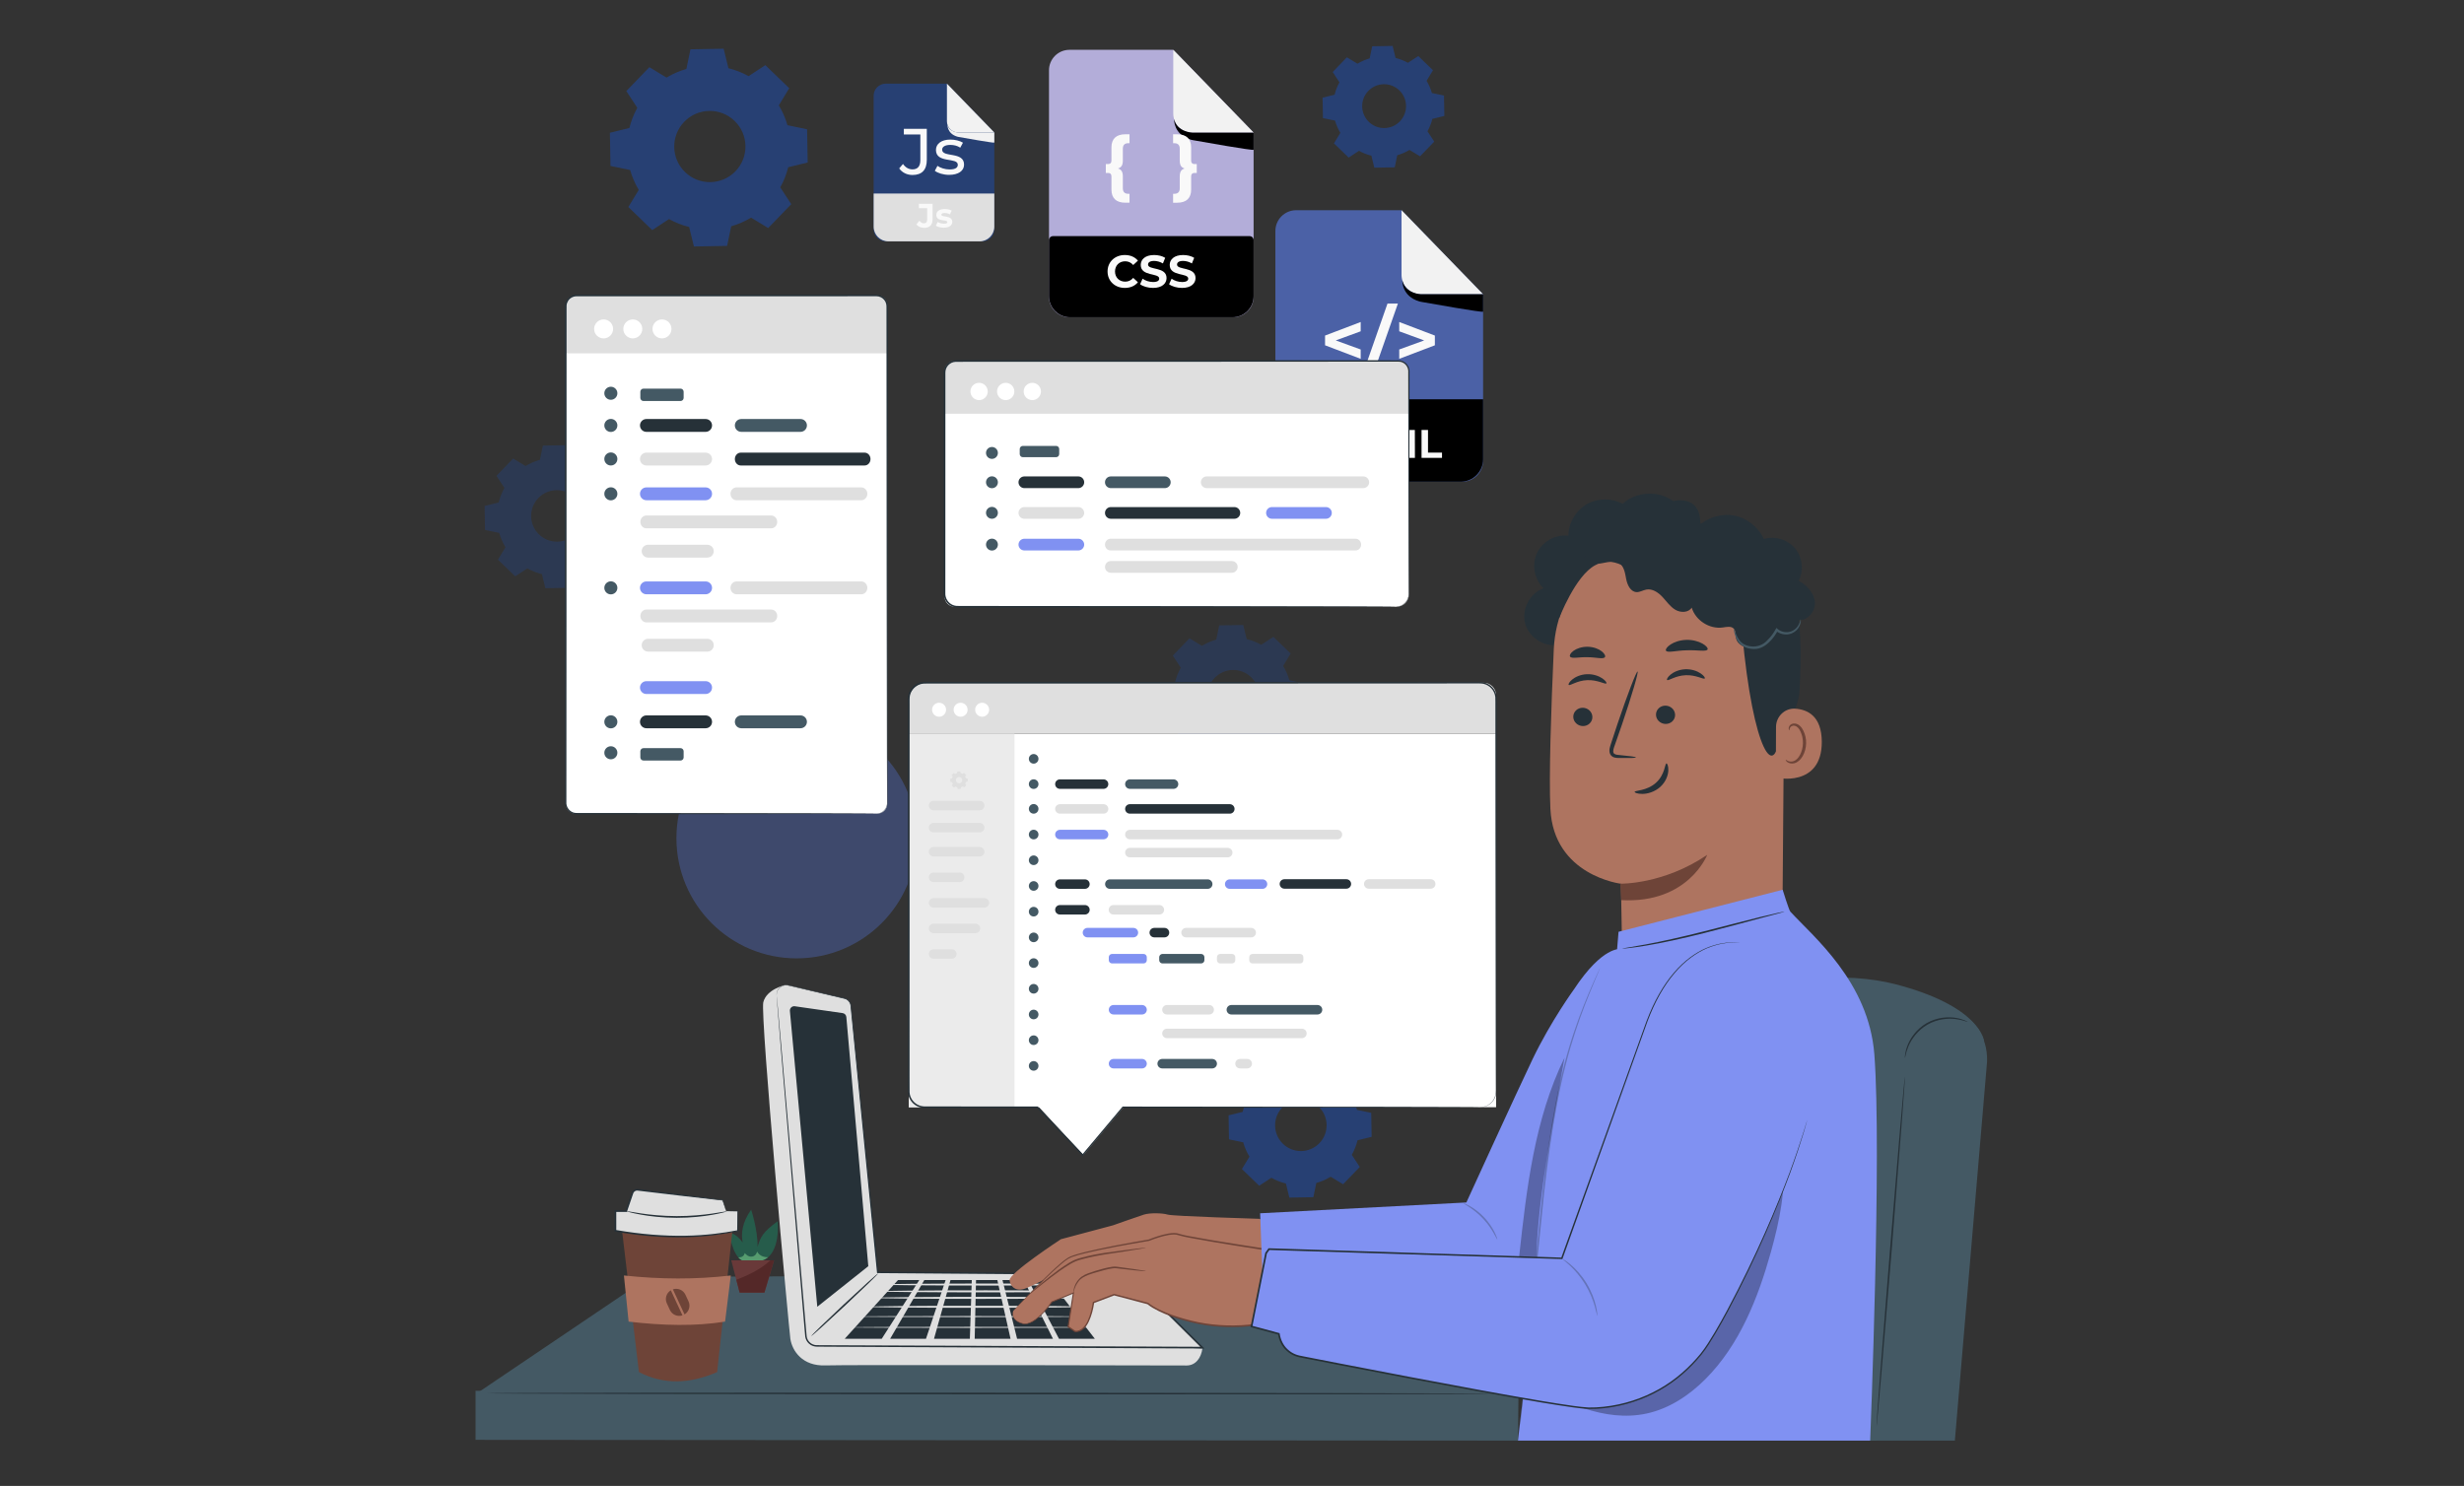 <svg xmlns="http://www.w3.org/2000/svg" xml:space="preserve" width="252mm" height="152mm" version="1.1" style="shape-rendering:geometricPrecision; text-rendering:geometricPrecision; image-rendering:optimizeQuality; fill-rule:evenodd; clip-rule:evenodd"
viewBox="0 0 25200 15200"
 xmlns:xlink="http://www.w3.org/1999/xlink"
 xmlns:xodm="http://www.corel.com/coreldraw/odm/2003">
 <rect x="0" y="0" width="25200" height="15200" fill="#333333" stroke="none"/>
 <defs>
  <style type="text/css">
   <![CDATA[
    .fil9 {fill:black;fill-rule:nonzero}
    .fil7 {fill:#263138;fill-rule:nonzero}
    .fil18 {fill:#265C4B;fill-rule:nonzero}
    .fil1 {fill:#274073;fill-rule:nonzero}
    .fil6 {fill:#445964;fill-rule:nonzero}
    .fil10 {fill:#4B61A6;fill-rule:nonzero}
    .fil21 {fill:#542828;fill-rule:nonzero}
    .fil19 {fill:#569C6F;fill-rule:nonzero}
    .fil20 {fill:#693939;fill-rule:nonzero}
    .fil15 {fill:#6E4438;fill-rule:nonzero}
    .fil12 {fill:#8091F2;fill-rule:nonzero}
    .fil14 {fill:#AE7460;fill-rule:nonzero}
    .fil8 {fill:#B3ADD9;fill-rule:nonzero}
    .fil2 {fill:#DFDFDF;fill-rule:nonzero}
    .fil13 {fill:#EBEBEB;fill-rule:nonzero}
    .fil4 {fill:#F2F2F2;fill-rule:nonzero}
    .fil3 {fill:#F9F9F9;fill-rule:nonzero}
    .fil11 {fill:white;fill-rule:nonzero}
    .fil17 {fill:black;fill-rule:nonzero;fill-opacity:0.302}
    .fil16 {fill:#263138;fill-rule:nonzero;fill-opacity:0.302}
    .fil0 {fill:#274073;fill-rule:nonzero;fill-opacity:0.502}
    .fil5 {fill:#4B61A6;fill-rule:nonzero;fill-opacity:0.502}
   ]]>
  </style>
 </defs>
 <g id="Capa_x0020_1">
  <g id="_2665508200320">
   <path class="fil0" d="M5375.11 4767.25c46.42,-28.05 95.85,-49.32 146.82,-63.8l30.25 -145.34 245.53 -4.3 35.34 144.16c51.46,12.68 101.6,32.2 148.99,58.62l124.09 -81.35 176.68 170.58 -76.92 126.86c28.06,46.43 49.33,95.88 63.8,146.85l145.32 30.24 4.31 245.54 -144.17 35.35c-12.67,51.44 -32.2,101.58 -58.6,148.97l81.32 124.09 -170.56 176.68 -126.86 -76.93c-46.44,28.06 -95.87,49.33 -146.85,63.81l-30.25 145.33 -245.53 4.31 -35.34 -144.17c-51.46,-12.69 -101.59,-32.22 -148.98,-58.62l-124.09 81.35 -176.68 -170.58 76.92 -126.86c-28.06,-46.44 -49.34,-95.85 -63.8,-146.85l-145.33 -30.24 -4.31 -245.53 144.17 -35.35c12.68,-51.45 32.23,-101.58 58.61,-148.97l-81.33 -124.1 170.57 -176.67 126.88 76.92zm130.89 327.1l0 0c-101.06,104.68 -98.13,271.45 6.55,372.51 104.67,101.06 271.44,98.11 372.5,-6.56 101.05,-104.66 98.13,-271.45 -6.55,-372.5 -104.68,-101.05 -271.44,-98.12 -372.5,6.55z"/>
   <path class="fil1" d="M13882.95 651.57c39.52,-23.88 81.58,-41.98 124.97,-54.31l25.74 -123.71 208.99 -3.66 30.09 122.71c43.79,10.79 86.48,27.41 126.81,49.89l105.63 -69.24 150.38 145.2 -65.48 107.97c23.9,39.53 42,81.61 54.32,125l123.68 25.74 3.68 209 -122.72 30.09c-10.79,43.78 -27.4,86.45 -49.88,126.79l69.22 105.64 -145.17 150.38 -107.98 -65.47c-39.53,23.88 -81.61,41.98 -125,54.3l-25.75 123.71 -208.98 3.66 -30.09 -122.72c-43.79,-10.79 -86.47,-27.41 -126.8,-49.89l-105.64 69.24 -150.37 -145.19 65.47 -107.98c-23.88,-39.53 -42,-81.59 -54.31,-124.99l-123.7 -25.74 -3.67 -209 122.72 -30.09c10.79,-43.79 27.42,-86.46 49.88,-126.8l-69.22 -105.63 145.17 -150.37 108.01 65.47zm111.41 278.42l0 0c-86.03,89.1 -83.53,231.05 5.57,317.08 89.09,86.01 231.05,83.51 317.07,-5.59 86.01,-89.09 83.53,-231.06 -5.57,-317.07 -89.1,-86.01 -231.06,-83.51 -317.07,5.58z"/>
   <path class="fil1" d="M6816.78 793.65c64.19,-38.79 132.52,-68.2 202.99,-88.22l41.82 -200.93 339.47 -5.95 48.86 199.31c71.14,17.53 140.47,44.52 205.98,81.04l171.56 -112.47 244.26 235.84 -106.34 175.39c38.81,64.21 68.21,132.56 88.22,203.04l200.9 41.81 5.97 339.46 -199.32 48.88c-17.52,71.12 -44.52,140.43 -81.03,205.96l112.44 171.58 -235.8 244.26 -175.4 -106.35c-64.21,38.79 -132.54,68.19 -203.03,88.2l-41.82 200.94 -339.47 5.94 -48.86 -199.32c-71.13,-17.54 -140.44,-44.53 -205.97,-81.04l-171.57 112.48 -244.26 -235.84 106.35 -175.4c-38.79,-64.2 -68.21,-132.53 -88.22,-203.02l-200.92 -41.81 -5.96 -339.47 199.33 -48.87c17.53,-71.13 44.54,-140.45 81.02,-205.96l-112.44 -171.58 235.81 -244.26 175.43 106.36zm180.96 452.23l0 0c-139.72,144.73 -135.67,375.3 9.07,515.02 144.7,139.72 375.29,135.66 514.99,-9.06 139.71,-144.72 135.68,-375.3 -9.04,-515.02 -144.72,-139.7 -375.29,-135.65 -515.02,9.06z"/>
   <path class="fil0" d="M12292.21 6606.49c46.44,-28.05 95.86,-49.32 146.83,-63.8l30.24 -145.34 245.53 -4.29 35.34 144.15c51.46,12.68 101.6,32.2 148.99,58.61l124.09 -81.34 176.67 170.58 -76.91 126.86c28.06,46.43 49.33,95.88 63.79,146.85l145.32 30.24 4.31 245.54 -144.16 35.35c-12.68,51.44 -32.2,101.58 -58.61,148.97l81.34 124.09 -170.56 176.68 -126.87 -76.93c-46.44,28.06 -95.87,49.34 -146.85,63.81l-30.25 145.32 -245.52 4.31 -35.35 -144.16c-51.45,-12.69 -101.58,-32.22 -148.97,-58.62l-124.1 81.34 -176.66 -170.57 76.92 -126.86c-28.07,-46.44 -49.35,-95.86 -63.82,-146.85l-145.32 -30.24 -4.31 -245.53 144.17 -35.35c12.68,-51.45 32.22,-101.59 58.62,-148.97l-81.34 -124.1 170.56 -176.67 126.88 76.92zm130.9 327.1l0 0c-101.06,104.68 -98.14,271.45 6.55,372.51 104.66,101.06 271.44,98.11 372.49,-6.56 101.05,-104.66 98.13,-271.45 -6.56,-372.5 -104.65,-101.05 -271.43,-98.12 -372.48,6.55z"/>
   <path class="fil1" d="M12983.86 11000.94c46.43,-28.06 95.85,-49.32 146.82,-63.81l30.25 -145.33 245.54 -4.3 35.34 144.16c51.45,12.67 101.6,32.19 148.98,58.61l124.09 -81.35 176.67 170.59 -76.92 126.85c28.07,46.44 49.34,95.88 63.82,146.85l145.3 30.25 4.32 245.53 -144.16 35.35c-12.68,51.44 -32.2,101.58 -58.62,148.96l81.33 124.11 -170.55 176.68 -126.87 -76.93c-46.44,28.06 -95.86,49.32 -146.85,63.8l-30.25 145.33 -245.52 4.31 -35.34 -144.17c-51.46,-12.68 -101.59,-32.21 -148.98,-58.62l-124.1 81.35 -176.66 -170.58 76.91 -126.86c-28.06,-46.44 -49.34,-95.85 -63.81,-146.84l-145.31 -30.25 -4.31 -245.53 144.16 -35.35c12.68,-51.45 32.21,-101.58 58.61,-148.97l-81.33 -124.1 170.55 -176.67 126.89 76.93zm130.89 327.09l0 0c-101.06,104.68 -98.13,271.45 6.56,372.51 104.67,101.06 271.44,98.12 372.49,-6.56 101.05,-104.67 98.13,-271.45 -6.54,-372.49 -104.68,-101.05 -271.44,-98.13 -372.51,6.54z"/>
   <path class="fil2" d="M17754.68 5515.68c0,7.08 -270.4,12.83 -603.89,12.83 -333.59,0 -603.94,-5.75 -603.94,-12.83 0,-7.08 270.35,-12.83 603.94,-12.83 333.49,0 603.89,5.75 603.89,12.83z"/>
   <path class="fil2" d="M17754.68 5706.85c0,7.09 -270.4,12.84 -603.89,12.84 -333.59,0 -603.94,-5.75 -603.94,-12.84 0,-7.07 270.35,-12.82 603.94,-12.82 333.49,0 603.89,5.75 603.89,12.82z"/>
   <path class="fil2" d="M17754.68 5898.04c0,7.09 -270.4,12.83 -603.89,12.83 -333.59,0 -603.94,-5.74 -603.94,-12.83 0,-7.08 270.35,-12.83 603.94,-12.83 333.49,0 603.89,5.75 603.89,12.83z"/>
   <path class="fil2" d="M17754.68 6089.22c0,7.09 -270.4,12.83 -603.89,12.83 -333.59,0 -603.94,-5.74 -603.94,-12.83 0,-7.08 270.35,-12.83 603.94,-12.83 333.49,0 603.89,5.75 603.89,12.83z"/>
   <path class="fil2" d="M17754.68 6280.39c0,7.09 -270.4,12.84 -603.89,12.84 -333.59,0 -603.94,-5.75 -603.94,-12.84 0,-7.07 270.35,-12.82 603.94,-12.82 333.49,0 603.89,5.75 603.89,12.82z"/>
   <path class="fil2" d="M17754.68 6471.57c0,7.09 -270.4,12.84 -603.89,12.84 -333.59,0 -603.94,-5.75 -603.94,-12.84 0,-7.08 270.35,-12.83 603.94,-12.83 333.49,0 603.89,5.75 603.89,12.83z"/>
   <path class="fil2" d="M17754.68 6662.75c0,7.09 -270.4,12.84 -603.89,12.84 -333.59,0 -603.94,-5.75 -603.94,-12.84 0,-7.08 270.35,-12.82 603.94,-12.82 333.49,0 603.89,5.74 603.89,12.82z"/>
   <path class="fil1" d="M10045.64 2469.09l-987.13 0c-68.21,0 -123.51,-55.3 -123.51,-123.52l0 -1366.31c0,-68.22 55.3,-123.52 123.51,-123.52l626.04 0 484.6 499.48 0 990.35c0,68.22 -55.3,123.52 -123.51,123.52z"/>
   <path class="fil2" d="M10018.31 2469.09l-932.48 0c-83.3,0 -150.83,-67.54 -150.83,-150.85l0 -338.67 1234.15 0 0 338.67c0,83.31 -67.53,150.85 -150.84,150.85z"/>
   <path class="fil3" d="M9372.37 2295.33l31.07 -37.27c13.1,17.6 27.6,26.57 44.85,26.57 22.43,0 34.16,-13.45 34.16,-40.02l0 -114.92 -84.89 0 0 -44.85 140.45 0 0 156.66c0,59.69 -30.02,89.02 -86.96,89.02 -32.43,0 -61.08,-12.41 -78.68,-35.19z"/>
   <path class="fil3" d="M9571.4 2309.13l17.96 -38.65c16.55,10.69 41.74,17.94 64.51,17.94 24.84,0 34.17,-6.55 34.17,-16.9 0,-30.37 -112.15,0.68 -112.15,-73.5 0,-35.2 31.75,-60.05 85.92,-60.05 25.53,0 53.83,5.88 71.43,16.23l-17.94 38.3c-18.29,-10.36 -36.59,-13.8 -53.49,-13.8 -24.16,0 -34.51,7.59 -34.51,17.25 0,31.75 112.15,1.03 112.15,74.19 0,34.5 -32.09,59.01 -87.65,59.01 -31.39,0 -63.14,-8.63 -80.4,-20.02z"/>
   <path class="fil3" d="M9196.48 1722.62l38.7 -45.37c25.34,36.03 58.05,55.37 97.41,55.37 52.71,0 80.07,-32.01 80.07,-94.73l0 -262.21 -168.81 0 0 -58.06 234.85 0 0 316.92c0,104.1 -50.71,155.47 -146.11,155.47 -55.38,0 -106.09,-24.03 -136.11,-67.39z"/>
   <path class="fil3" d="M9560.84 1747.3l26.69 -50.71c30.02,21.36 78.07,36.7 124.1,36.7 59.38,0 84.07,-18.01 84.07,-48.03 0,-79.4 -223.52,-10.67 -223.52,-151.47 0,-63.38 56.71,-106.07 147.46,-106.07 46.03,0 98.08,12.01 128.76,32.02l-27.36 50.71c-32.01,-20.68 -67.38,-28.03 -102.08,-28.03 -56.03,0 -83.4,20.68 -83.4,48.71 0,83.4 224.19,15.35 224.19,152.79 0,64.06 -58.71,104.76 -152.8,104.76 -58.71,0 -116.75,-18.03 -146.11,-41.38z"/>
   <path class="fil4" d="M9684.55 855.74l0 384.54c0,63.44 51.42,114.87 114.86,114.88l369.74 0.06 -484.6 -499.48z"/>
   <path class="fil4" d="M9689.59 1274.02c0,0 -4.86,93.26 101.32,123.93 3.98,1.15 8.07,2.01 12.15,2.74 48.28,8.63 366.09,65.16 366.09,57.86 0,-7.9 0,-103.33 0,-103.33l-369.74 0c0,0 -92.32,-3.16 -109.82,-81.2z"/>
   <path class="fil5" d="M9376.68 8573.96c0,678.93 -550.38,1229.32 -1229.32,1229.32 -678.94,0 -1229.32,-550.39 -1229.32,-1229.32 0,-678.94 550.38,-1229.32 1229.32,-1229.32 678.94,0 1229.32,550.38 1229.32,1229.32z"/>
   <polygon class="fil6" points="4881.08,14249.83 6639.17,13062.66 15157.45,13021.95 15547.35,14267.66 "/>
   <polygon class="fil6" points="15525.18,14736.25 4863.59,14728.49 4863.59,14226.61 15529.86,14259.94 "/>
   <path class="fil7" d="M15263.67 14257.08c0,4.79 -2302.25,7.58 -5141.54,6.23 -2840.28,-1.35 -5142.03,-6.33 -5142.03,-11.12 0.01,-4.78 2301.76,-7.58 5142.04,-6.23 2839.29,1.35 5141.53,6.33 5141.53,11.12z"/>
   <path class="fil8" d="M12611.52 3245.32l-1673.81 0c-115.68,0 -209.44,-93.76 -209.44,-209.44l0 -2316.78c0,-115.68 93.76,-209.44 209.44,-209.44l1061.53 0 821.71 846.93 0 1679.29c0,115.68 -93.76,209.44 -209.43,209.44z"/>
   <path class="fil9" d="M12605.18 3245.32l-1661.13 0c-119.18,0 -215.78,-96.61 -215.78,-215.79l0 -572.99c0,-22.79 18.47,-41.27 41.26,-41.27l2010.16 0c22.79,0 41.26,18.48 41.26,41.27l0 572.99c0,119.18 -96.61,215.79 -215.77,215.79z"/>
   <path class="fil4" d="M11999.24 509.66l0 652.04c0,107.56 87.19,194.77 194.77,194.79l626.94 0.1 -821.71 -846.93z"/>
   <path class="fil9" d="M12007.8 1218.91c0,0 -8.26,158.15 171.78,210.14 6.76,1.96 13.69,3.41 20.62,4.65 81.86,14.63 620.75,110.48 620.75,98.11 0,-13.4 0,-175.22 0,-175.22l-626.94 0c0,0 -156.54,-5.35 -186.21,-137.68z"/>
   <path class="fil3" d="M11327.31 2776.93c0,-98.13 75.36,-168.32 176.7,-168.32 56.26,0 103.22,20.45 133.91,57.67l-48.35 44.64c-21.84,-25.12 -49.28,-38.14 -81.82,-38.14 -60.91,0 -104.15,42.78 -104.15,104.15 0,61.37 43.24,104.15 104.15,104.15 32.54,0 59.98,-13.02 81.82,-38.61l48.35 44.64c-30.69,37.68 -77.65,58.12 -134.37,58.12 -100.88,0 -176.24,-70.18 -176.24,-168.3z"/>
   <path class="fil3" d="M11660.05 2907.59l25.58 -56.74c27.44,19.99 68.33,33.95 107.41,33.95 44.63,0 62.76,-14.89 62.76,-34.87 0,-60.91 -189.22,-19.05 -189.22,-139.94 0,-55.34 44.64,-101.38 137.16,-101.38 40.93,0 82.74,9.75 112.96,28.84l-23.22 57.2c-30.22,-17.24 -61.38,-25.58 -90.21,-25.58 -44.63,0 -61.83,16.73 -61.83,37.18 0,59.97 189.22,18.62 189.22,138.12 0,54.37 -45.1,100.86 -138.09,100.86 -51.59,0 -103.69,-15.34 -132.52,-37.64z"/>
   <path class="fil3" d="M11956.57 2907.59l25.55 -56.74c27.44,19.99 68.36,33.95 107.43,33.95 44.64,0 62.77,-14.89 62.77,-34.87 0,-60.91 -189.26,-19.05 -189.26,-139.94 0,-55.34 44.64,-101.38 137.17,-101.38 40.92,0 82.77,9.75 112.99,28.84l-23.26 57.2c-30.22,-17.24 -61.37,-25.58 -90.2,-25.58 -44.63,0 -61.84,16.73 -61.84,37.18 0,59.97 189.26,18.62 189.26,138.12 0,54.37 -45.1,100.86 -138.09,100.86 -51.63,0 -103.69,-15.34 -132.52,-37.64z"/>
   <path class="fil3" d="M11433.62 1723.61c34.4,10.47 50.1,32.14 50.1,83.73l0 119.63c0,35.13 17.97,55.34 54.58,55.34l13.45 0 0 91.2 -43.33 0c-93.49,0 -141.34,-47.85 -141.34,-133.84l0 -135.31c0,-23.93 -12.69,-35.16 -32.88,-35.16l-24.68 0 0 -91.2 24.68 0c20.19,0 32.88,-11.23 32.88,-35.16l0 -135.33c0,-85.97 47.85,-133.82 141.34,-133.82l43.33 0 0 91.2 -13.45 0c-36.61,0 -54.58,20.19 -54.58,55.35l0 119.62c0,51.6 -15.7,73.28 -50.1,83.75z"/>
   <path class="fil3" d="M12239.7 1678l0 91.2 -24.69 0c-20.18,0 -32.87,11.23 -32.87,35.16l0 135.31c0,85.99 -47.86,133.84 -141.34,133.84l-43.33 0 0 -91.2 13.45 0c36.62,0 54.57,-20.21 54.57,-55.34l0 -119.63c0,-51.59 15.71,-73.26 50.11,-83.73 -34.4,-10.47 -50.11,-32.15 -50.11,-83.75l0 -119.62c0,-35.16 -17.95,-55.35 -54.57,-55.35l-13.45 0 0 -91.2 43.33 0c93.48,0 141.34,47.85 141.34,133.82l0 135.33c0,23.93 12.69,35.16 32.87,35.16l24.69 0z"/>
   <path class="fil10" d="M14955.45 4927.23l-1699.13 0c-117.41,0 -212.6,-95.18 -212.6,-212.6l0 -2351.82c0,-117.41 95.19,-212.59 212.6,-212.59l1077.59 0 834.14 859.73 0 1704.68c0,117.42 -95.19,212.6 -212.6,212.6z"/>
   <path class="fil9" d="M14938.34 4927.23l-1664.91 0c-126.87,0 -229.71,-102.84 -229.71,-229.7l0 -612.89 2124.33 0 0 612.89c0,126.86 -102.84,229.7 -229.71,229.7z"/>
   <path class="fil4" d="M14333.91 2150.22l0 661.89c0,109.2 88.51,197.73 197.71,197.74l636.43 0.1 -834.14 -859.73z"/>
   <path class="fil9" d="M14342.59 2870.19c0,0 -8.37,160.53 174.39,213.31 6.86,1.99 13.89,3.46 20.92,4.72 83.1,14.85 630.15,112.16 630.15,99.6 0,-13.59 0,-177.87 0,-177.87l-636.43 0c0,0 -158.91,-5.43 -189.03,-139.76z"/>
   <polygon class="fil3" points="13916.14,3388.83 13661.12,3482.27 13916.14,3574.92 13916.14,3670.66 13551.61,3532.06 13551.61,3432.5 13916.14,3293.87 "/>
   <polygon class="fil3" points="14190.17,3105.49 14296.61,3105.49 14043.88,3826.88 13937.44,3826.88 "/>
   <polygon class="fil3" points="14674.83,3432.5 14674.83,3532.06 14310.3,3670.66 14310.3,3574.92 14565.32,3482.27 14310.3,3388.83 14310.3,3293.87 "/>
   <polygon class="fil3" points="13829.4,4398.19 13829.4,4683.7 13763.34,4683.7 13763.34,4566.64 13633.62,4566.64 13633.62,4683.7 13567.56,4683.7 13567.56,4398.19 13633.62,4398.19 13633.62,4510.76 13763.34,4510.76 13763.34,4398.19 "/>
   <polygon class="fil3" points="13956.19,4452.03 13864.82,4452.03 13864.82,4398.19 14113.64,4398.19 14113.64,4452.03 14022.27,4452.03 14022.27,4683.7 13956.19,4683.7 "/>
   <polygon class="fil3" points="14408.89,4683.7 14408.48,4512.4 14324.46,4653.53 14294.68,4653.53 14211.07,4516.06 14211.07,4683.7 14149.08,4683.7 14149.08,4398.19 14203.72,4398.19 14310.6,4575.62 14415.81,4398.19 14470.07,4398.19 14470.88,4683.7 "/>
   <polygon class="fil3" points="14538.51,4398.19 14604.58,4398.19 14604.58,4629.86 14747.75,4629.86 14747.75,4683.7 14538.51,4683.7 "/>
   <path class="fil11" d="M8972.42 8323.06l-3084.99 0c-56.25,0 -101.85,-45.6 -101.85,-101.86l0 -5097.17c0,-56.26 45.6,-101.86 101.85,-101.86l3084.99 0c56.25,0 101.85,45.6 101.85,101.86l0 5097.17c0,56.26 -45.6,101.86 -101.85,101.86z"/>
   <path class="fil2" d="M9074.27 3614.46l-3288.69 0 0 -472.15c0,-66.35 53.8,-120.14 120.15,-120.14l3052.91 0c63.86,0 115.63,51.77 115.63,115.64l0 476.65z"/>
   <path class="fil7" d="M8963.95 8323.06c-0.22,-1 15.5,1.47 42.4,-9.41 13.16,-5.65 28.58,-15.7 42.11,-32.11 13.1,-16.51 24.04,-40.09 24.03,-68.17 -0.37,-113.48 -0.9,-280.27 -1.59,-494.98 -0.65,-430.18 -1.6,-1052.11 -2.76,-1820.54 -0.53,-768.71 -1.16,-1683.89 -1.86,-2700.06l-0.02 -47.71c0.07,-16.36 0.32,-31 -3.93,-45.3 -7.68,-28.68 -29.18,-53.14 -56.3,-65.4 -13.57,-6.24 -28.36,-9.28 -43.54,-9.12l-48.43 0.02c-32.34,0.01 -64.77,0.03 -97.29,0.04 -130.1,0.05 -261.69,0.09 -394.67,0.13 -265.98,0.08 -537.55,0.14 -814.02,0.22 -552.94,0.05 -1125.43,0.11 -1711.78,0.18 -34.03,-0.28 -67.09,17.61 -85.46,46.07 -9.01,14.17 -15.03,30.42 -16.16,47.24 -0.86,16.81 -0.24,36.08 -0.43,53.97 0,72.88 0,145.53 0,217.93 -0.02,144.82 -0.03,288.68 -0.04,431.49 -0.05,285.61 -0.09,567.04 -0.13,843.58 -0.17,553.05 -0.34,1086.52 -0.5,1594.72 -0.29,508.18 -0.55,991.09 -0.81,1443.05 -0.08,112.98 -0.16,224.03 -0.24,333.05 -0.04,54.51 -0.09,108.52 -0.12,162 -4.39,51.89 32.82,100.41 81.92,110.13 23.59,4.2 51.16,1.54 76.72,2.35 25.96,0.03 51.78,0.05 77.46,0.08 51.38,0.03 102.21,0.08 152.5,0.13 100.57,0.09 198.94,0.19 295.02,0.28 768.43,1.17 1390.3,2.11 1820.43,2.76 214.7,0.71 381.47,1.25 494.93,1.63 56.36,0.38 99.4,0.66 128.72,0.86 28.99,0.29 43.84,0.89 43.84,0.89 0,0 -14.85,0.59 -43.84,0.89 -29.32,0.19 -72.36,0.48 -128.72,0.86 -113.46,0.37 -280.23,0.92 -494.93,1.62 -430.13,0.66 -1052,1.59 -1820.43,2.77 -96.08,0.08 -194.45,0.18 -295.02,0.28 -50.29,0.05 -101.12,0.08 -152.5,0.13 -25.68,0.03 -51.5,0.05 -77.46,0.08 -26.24,-0.89 -51.29,2.21 -79.5,-2.51 -27.28,-5.68 -52.29,-21.72 -69.16,-44.18 -17.12,-22.14 -25.27,-51.77 -23.63,-79.05 -0.04,-53.48 -0.08,-107.49 -0.13,-162 -0.08,-109.02 -0.16,-220.07 -0.24,-333.05 -0.25,-451.96 -0.52,-934.87 -0.8,-1443.05 -0.16,-508.2 -0.33,-1041.67 -0.51,-1594.72 -0.04,-276.54 -0.08,-557.97 -0.12,-843.58 -0.02,-142.81 -0.03,-286.67 -0.04,-431.49 0,-72.4 -0.01,-145.05 -0.01,-217.93 0.22,-18.52 -0.48,-35.75 0.48,-55.38 1.35,-19.66 8.35,-38.77 18.94,-55.33 21.4,-33.28 60.32,-54.28 99.97,-53.92 586.35,0.06 1158.84,0.12 1711.78,0.17 276.47,0.08 548.04,0.14 814.02,0.22 132.98,0.04 264.57,0.09 394.67,0.13 32.52,0.02 64.95,0.03 97.29,0.04l48.43 0.02c17.08,-0.18 34.57,3.36 50.21,10.6 31.42,14.22 56.17,42.52 65.1,75.76 4.93,16.53 4.58,34.25 4.48,49.64l-0.02 47.71c-0.7,1016.17 -1.33,1931.35 -1.85,2700.06 -1.18,768.43 -2.11,1390.36 -2.76,1820.54 -0.72,214.72 -1.29,381.52 -1.66,495.01 -0.28,28.96 -11.84,53.09 -25.48,69.8 -14.09,16.63 -29.98,26.6 -43.47,32.08 -13.58,5.62 -24.74,6.73 -31.99,7.67 -7.39,0.22 -11.1,0.11 -11.1,0.11z"/>
   <path class="fil11" d="M6270.32 3364.5c0,53.58 -43.44,97.01 -97.02,97.01 -53.58,0 -97.02,-43.43 -97.02,-97.01 0,-53.58 43.44,-97.02 97.02,-97.02 53.58,0 97.02,43.44 97.02,97.02z"/>
   <path class="fil11" d="M6568.84 3364.5c0,53.58 -43.44,97.01 -97.02,97.01 -53.58,0 -97.02,-43.43 -97.02,-97.01 0,-53.58 43.44,-97.02 97.02,-97.02 53.58,0 97.02,43.44 97.02,97.02z"/>
   <path class="fil11" d="M6867.36 3364.5c0,53.58 -43.43,97.01 -97.02,97.01 -53.58,0 -97.02,-43.43 -97.02,-97.01 0,-53.58 43.44,-97.02 97.02,-97.02 53.59,0 97.02,43.44 97.02,97.02z"/>
   <path class="fil7" d="M7216.62 4417.6l-605.65 0c-36.29,0 -65.71,-29.42 -65.71,-65.71 0,-36.29 29.42,-65.71 65.71,-65.71l605.65 0c36.28,0 65.7,29.42 65.7,65.71 0,36.29 -29.42,65.71 -65.7,65.71z"/>
   <path class="fil2" d="M7216.62 4761.57l-605.65 0c-36.29,0 -65.71,-29.42 -65.71,-65.72 0,-36.29 29.42,-65.7 65.71,-65.7l605.65 0c36.28,0 65.7,29.41 65.7,65.7 0,36.3 -29.42,65.72 -65.7,65.72z"/>
   <path class="fil2" d="M7233.94 5703.74l-605.64 0c-36.29,0 -65.71,-29.42 -65.71,-65.71 0,-36.29 29.42,-65.71 65.71,-65.71l605.64 0c36.29,0 65.71,29.42 65.71,65.71 0,36.29 -29.42,65.71 -65.71,65.71z"/>
   <path class="fil12" d="M7216.62 5117.03l-605.65 0c-36.29,0 -65.71,-29.43 -65.71,-65.71 0,-36.3 29.42,-65.72 65.71,-65.72l605.65 0c36.28,0 65.7,29.42 65.7,65.72 0,36.28 -29.42,65.71 -65.7,65.71z"/>
   <path class="fil12" d="M7216.62 7099.22l-605.65 0c-36.29,0 -65.71,-29.42 -65.71,-65.71 0,-36.29 29.42,-65.71 65.71,-65.71l605.65 0c36.28,0 65.7,29.42 65.7,65.71 0,36.29 -29.42,65.71 -65.7,65.71z"/>
   <path class="fil6" d="M8186.89 4417.6l-605.64 0c-36.29,0 -65.71,-29.42 -65.71,-65.71 0,-36.29 29.42,-65.71 65.71,-65.71l605.64 0c36.29,0 65.71,29.42 65.71,65.71 0,36.29 -29.42,65.71 -65.71,65.71z"/>
   <path class="fil7" d="M8842.7 4761.57l-1267.08 0c-33.19,0 -60.08,-29.42 -60.08,-65.72 0,-36.29 26.89,-65.7 60.08,-65.7l1267.08 0c33.17,0 60.07,29.41 60.07,65.7 0,36.3 -26.9,65.72 -60.07,65.72z"/>
   <path class="fil2" d="M8808.61 5117.03l-1275.83 0c-34.12,0 -61.77,-29.42 -61.77,-65.71 0,-36.3 27.65,-65.72 61.77,-65.72l1275.83 0c34.11,0 61.77,29.42 61.77,65.72 0,36.29 -27.66,65.71 -61.77,65.71z"/>
   <path class="fil2" d="M7886.96 5404.48l-1275.83 0c-34.11,0 -61.77,-29.42 -61.77,-65.72 0,-36.29 27.66,-65.71 61.77,-65.71l1275.83 0c34.12,0 61.78,29.42 61.78,65.71 0,36.3 -27.66,65.72 -61.78,65.72z"/>
   <path class="fil6" d="M6314.09 4351.89c0,36.86 -29.89,66.75 -66.75,66.75 -36.86,0 -66.75,-29.89 -66.75,-66.75 0,-36.87 29.89,-66.75 66.75,-66.75 36.86,0 66.75,29.88 66.75,66.75z"/>
   <path class="fil6" d="M6314.09 4022.73c0,36.86 -29.89,66.74 -66.75,66.74 -36.86,0 -66.75,-29.88 -66.75,-66.74 0,-36.87 29.89,-66.75 66.75,-66.75 36.86,0 66.75,29.88 66.75,66.75z"/>
   <path class="fil6" d="M6314.09 4694.82c0,36.86 -29.89,66.75 -66.75,66.75 -36.86,0 -66.75,-29.89 -66.75,-66.75 0,-36.86 29.89,-66.75 66.75,-66.75 36.86,0 66.75,29.89 66.75,66.75z"/>
   <path class="fil6" d="M6314.09 5051.32c0,36.86 -29.89,66.74 -66.75,66.74 -36.86,0 -66.75,-29.88 -66.75,-66.74 0,-36.87 29.89,-66.75 66.75,-66.75 36.86,0 66.75,29.88 66.75,66.75z"/>
   <path class="fil2" d="M7233.94 6665.7l-605.64 0c-36.29,0 -65.71,-29.42 -65.71,-65.71 0,-36.29 29.42,-65.71 65.71,-65.71l605.64 0c36.29,0 65.71,29.42 65.71,65.71 0,36.29 -29.42,65.71 -65.71,65.71z"/>
   <path class="fil12" d="M7216.62 6078.99l-605.65 0c-36.29,0 -65.71,-29.42 -65.71,-65.72 0,-36.28 29.42,-65.7 65.71,-65.7l605.65 0c36.28,0 65.7,29.42 65.7,65.7 0,36.3 -29.42,65.72 -65.7,65.72z"/>
   <path class="fil2" d="M8808.61 6078.99l-1275.83 0c-34.12,0 -61.77,-29.42 -61.77,-65.72 0,-36.28 27.65,-65.7 61.77,-65.7l1275.83 0c34.11,0 61.77,29.42 61.77,65.7 0,36.3 -27.66,65.72 -61.77,65.72z"/>
   <path class="fil2" d="M7886.96 6366.43l-1275.83 0c-34.11,0 -61.77,-29.41 -61.77,-65.7 0,-36.29 27.66,-65.71 61.77,-65.71l1275.83 0c34.12,0 61.78,29.42 61.78,65.71 0,36.29 -27.66,65.7 -61.78,65.7z"/>
   <path class="fil6" d="M6314.09 6013.27c0,36.87 -29.89,66.75 -66.75,66.75 -36.86,0 -66.75,-29.88 -66.75,-66.75 0,-36.86 29.89,-66.74 66.75,-66.74 36.86,0 66.75,29.88 66.75,66.74z"/>
   <path class="fil6" d="M6959.92 4102.1l-379.16 0c-17.63,0 -31.91,-14.3 -31.91,-31.92l0 -62.93c0,-17.63 14.28,-31.91 31.91,-31.91l379.16 0c17.63,0 31.91,14.28 31.91,31.91l0 62.93c0,17.62 -14.28,31.92 -31.91,31.92z"/>
   <path class="fil7" d="M7216.62 7449.47l-605.65 0c-36.29,0 -65.71,-29.43 -65.71,-65.72 0,-36.29 29.42,-65.71 65.71,-65.71l605.65 0c36.28,0 65.7,29.42 65.7,65.71 0,36.29 -29.42,65.72 -65.7,65.72z"/>
   <path class="fil6" d="M8186.89 7449.47l-605.64 0c-36.29,0 -65.71,-29.43 -65.71,-65.72 0,-36.29 29.42,-65.71 65.71,-65.71l605.64 0c36.29,0 65.71,29.42 65.71,65.71 0,36.29 -29.42,65.72 -65.71,65.72z"/>
   <path class="fil6" d="M6314.09 7383.75c0,36.86 -29.89,66.75 -66.75,66.75 -36.86,0 -66.75,-29.89 -66.75,-66.75 0,-36.87 29.89,-66.75 66.75,-66.75 36.86,0 66.75,29.88 66.75,66.75z"/>
   <path class="fil6" d="M6314.09 7700.3c0,36.86 -29.89,66.73 -66.75,66.73 -36.86,0 -66.75,-29.87 -66.75,-66.73 0,-36.87 29.89,-66.75 66.75,-66.75 36.86,0 66.75,29.88 66.75,66.75z"/>
   <path class="fil6" d="M6959.92 7779.65l-379.16 0c-17.63,0 -31.91,-14.29 -31.91,-31.91l0 -62.93c0,-17.62 14.28,-31.91 31.91,-31.91l379.16 0c17.63,0 31.91,14.29 31.91,31.91l0 62.93c0,17.62 -14.28,31.91 -31.91,31.91z"/>
   <polygon class="fil11" points="15300.88,11325.93 9293.89,11325.93 9293.89,7504.84 15300.88,7504.84 "/>
   <polygon class="fil13" points="10375.78,11325.93 9293.89,11325.93 9293.89,7504.84 10375.78,7504.84 "/>
   <path class="fil2" d="M9769.36 7917.23c5.7,-3.45 11.76,-6.06 18.01,-7.83l3.72 -17.84 30.12 -0.53 4.34 17.69c6.3,1.56 12.46,3.95 18.28,7.19l15.21 -9.98 21.68 20.94 -9.43 15.55c3.44,5.71 6.05,11.77 7.83,18.02l17.82 3.71 0.53 30.13 -17.68 4.33c-1.56,6.32 -3.96,12.46 -7.2,18.28l9.98 15.22 -20.93 21.68 -15.56 -9.43c-5.69,3.43 -11.76,6.05 -18.01,7.81l-3.71 17.84 -30.13 0.53 -4.33 -17.69c-6.32,-1.56 -12.47,-3.95 -18.28,-7.19l-15.22 9.98 -21.68 -20.93 9.43 -15.56c-3.44,-5.7 -6.05,-11.76 -7.83,-18.02l-17.82 -3.71 -0.53 -30.12 17.69 -4.34c1.55,-6.31 3.95,-12.46 7.19,-18.27l-9.98 -15.23 20.92 -21.68 15.57 9.45zm16.06 40.12l0 0c-12.4,12.84 -12.04,33.3 0.8,45.71 12.84,12.39 33.3,12.04 45.71,-0.81 12.4,-12.84 12.04,-33.3 -0.8,-45.7 -12.85,-12.4 -33.31,-12.04 -45.71,0.8z"/>
   <path class="fil2" d="M10019.3 8761.37l-471.63 0c-26.76,0 -48.46,-21.7 -48.46,-48.47 0,-26.77 21.7,-48.47 48.46,-48.47l471.63 0c26.76,0 48.47,21.7 48.47,48.47 0,26.77 -21.71,48.47 -48.47,48.47z"/>
   <path class="fil2" d="M10019.3 8514.45l-471.63 0c-26.76,0 -48.46,-21.7 -48.46,-48.47 0,-26.76 21.7,-48.46 48.46,-48.46l471.63 0c26.76,0 48.47,21.7 48.47,48.46 0,26.77 -21.71,48.47 -48.47,48.47z"/>
   <path class="fil2" d="M10019.3 8288.58l-471.63 0c-26.76,0 -48.46,-21.7 -48.46,-48.46 0,-26.77 21.7,-48.48 48.46,-48.48l471.63 0c26.76,0 48.47,21.71 48.47,48.48 0,26.76 -21.71,48.46 -48.47,48.46z"/>
   <path class="fil7" d="M11286.46 8069.36l-446.72 0c-26.77,0 -48.47,-21.71 -48.47,-48.48 0,-26.76 21.7,-48.46 48.47,-48.46l446.72 0c26.75,0 48.46,21.7 48.46,48.46 0,26.77 -21.71,48.48 -48.46,48.48z"/>
   <path class="fil2" d="M11286.46 8323.06l-446.72 0c-26.77,0 -48.47,-21.7 -48.47,-48.46 0,-26.77 21.7,-48.48 48.47,-48.48l446.72 0c26.75,0 48.46,21.71 48.46,48.48 0,26.76 -21.71,48.46 -48.46,48.46z"/>
   <path class="fil12" d="M11286.46 8585.24l-446.72 0c-26.77,0 -48.47,-21.7 -48.47,-48.46 0,-26.78 21.7,-48.48 48.47,-48.48l446.72 0c26.75,0 48.46,21.7 48.46,48.48 0,26.76 -21.71,48.46 -48.46,48.46z"/>
   <path class="fil7" d="M11095.9 9092.15l-256.16 0c-26.77,0 -48.47,-21.7 -48.47,-48.47 0,-26.77 21.7,-48.46 48.47,-48.46l256.16 0c26.77,0 48.46,21.69 48.46,48.46 0,26.77 -21.69,48.47 -48.46,48.47z"/>
   <path class="fil7" d="M11095.9 9354.9l-256.16 0c-26.77,0 -48.47,-21.7 -48.47,-48.46 0,-26.77 21.7,-48.48 48.47,-48.48l256.16 0c26.77,0 48.46,21.71 48.46,48.48 0,26.76 -21.69,48.46 -48.46,48.46z"/>
   <path class="fil2" d="M11857.19 9354.9l-469.7 0c-26.77,0 -48.47,-21.7 -48.47,-48.46 0,-26.77 21.7,-48.48 48.47,-48.48l469.7 0c26.76,0 48.47,21.71 48.47,48.48 0,26.76 -21.71,48.46 -48.47,48.46z"/>
   <path class="fil12" d="M11591.52 9588.56l-469.69 0c-26.78,0 -48.47,-21.7 -48.47,-48.46 0,-26.77 21.69,-48.48 48.47,-48.48l469.69 0c26.77,0 48.46,21.71 48.46,48.48 0,26.76 -21.69,48.46 -48.46,48.46z"/>
   <path class="fil12" d="M11695.58 9855.08l-322.61 0c-18.28,0 -33.09,-14.81 -33.09,-33.09l0 -30.75c0,-18.28 14.81,-33.09 33.09,-33.09l322.61 0c18.27,0 33.09,14.81 33.09,33.09l0 30.75c0,18.28 -14.82,33.09 -33.09,33.09z"/>
   <path class="fil12" d="M11680.2 10377.4l-291.86 0c-26.77,0 -48.46,-21.7 -48.46,-48.47 0,-26.76 21.69,-48.46 48.46,-48.46l291.86 0c26.77,0 48.47,21.7 48.47,48.46 0,26.77 -21.7,48.47 -48.47,48.47z"/>
   <path class="fil12" d="M11680.2 10929.11l-291.86 0c-26.77,0 -48.46,-21.71 -48.46,-48.47 0,-26.77 21.69,-48.48 48.46,-48.48l291.86 0c26.77,0 48.47,21.71 48.47,48.48 0,26.76 -21.7,48.47 -48.47,48.47z"/>
   <path class="fil6" d="M12397.67 10929.11l-511.67 0c-26.77,0 -48.46,-21.71 -48.46,-48.47 0,-26.77 21.69,-48.48 48.46,-48.48l511.67 0c26.77,0 48.47,21.71 48.47,48.48 0,26.76 -21.7,48.47 -48.47,48.47z"/>
   <path class="fil2" d="M12755.8 10929.11l-73.7 0c-26.77,0 -48.47,-21.71 -48.47,-48.47 0,-26.77 21.7,-48.48 48.47,-48.48l73.7 0c26.77,0 48.46,21.71 48.46,48.48 0,26.76 -21.69,48.47 -48.46,48.47z"/>
   <path class="fil2" d="M12367.01 10377.4l-432.4 0c-26.77,0 -48.47,-21.7 -48.47,-48.47 0,-26.76 21.7,-48.46 48.47,-48.46l432.4 0c26.76,0 48.47,21.7 48.47,48.46 0,26.77 -21.71,48.47 -48.47,48.47z"/>
   <path class="fil2" d="M13315.19 10619.59l-1380.58 0c-26.77,0 -48.47,-21.7 -48.47,-48.46 0,-26.77 21.7,-48.48 48.47,-48.48l1380.58 0c26.76,0 48.46,21.71 48.46,48.48 0,26.76 -21.7,48.46 -48.46,48.46z"/>
   <path class="fil6" d="M13474.67 10377.4l-881.44 0c-26.77,0 -48.47,-21.7 -48.47,-48.47 0,-26.76 21.7,-48.46 48.47,-48.46l881.44 0c26.77,0 48.47,21.7 48.47,48.46 0,26.77 -21.7,48.47 -48.47,48.47z"/>
   <path class="fil6" d="M12284.66 9855.08l-395.94 0c-18.28,0 -33.09,-14.81 -33.09,-33.09l0 -30.75c0,-18.28 14.81,-33.09 33.09,-33.09l395.94 0c18.28,0 33.09,14.81 33.09,33.09l0 30.75c0,18.28 -14.81,33.09 -33.09,33.09z"/>
   <path class="fil2" d="M12600.72 9855.08l-121.5 0c-18.27,0 -33.08,-14.81 -33.08,-33.09l0 -30.75c0,-18.28 14.81,-33.09 33.08,-33.09l121.5 0c18.28,0 33.09,14.81 33.09,33.09l0 30.75c0,18.28 -14.81,33.09 -33.09,33.09z"/>
   <path class="fil2" d="M13296.99 9855.08l-487.37 0c-18.26,0 -33.09,-14.81 -33.09,-33.09l0 -30.75c0,-18.28 14.83,-33.09 33.09,-33.09l487.37 0c18.26,0 33.09,14.81 33.09,33.09l0 30.75c0,18.28 -14.83,33.09 -33.09,33.09z"/>
   <path class="fil7" d="M11909.68 9588.56l-104.64 0c-26.77,0 -48.47,-21.7 -48.47,-48.46 0,-26.77 21.7,-48.48 48.47,-48.48l104.64 0c26.77,0 48.46,21.71 48.46,48.48 0,26.76 -21.69,48.46 -48.46,48.46z"/>
   <path class="fil2" d="M12796.39 9588.56l-666.39 0c-26.77,0 -48.47,-21.7 -48.47,-48.46 0,-26.77 21.7,-48.48 48.47,-48.48l666.39 0c26.77,0 48.47,21.71 48.47,48.48 0,26.76 -21.7,48.46 -48.47,48.46z"/>
   <path class="fil6" d="M12002.12 8069.36l-446.71 0c-26.77,0 -48.48,-21.71 -48.48,-48.48 0,-26.76 21.71,-48.46 48.48,-48.46l446.71 0c26.77,0 48.47,21.7 48.47,48.46 0,26.77 -21.7,48.48 -48.47,48.48z"/>
   <path class="fil7" d="M12577.7 8323.06l-1022.29 0c-26.77,0 -48.48,-21.7 -48.48,-48.46 0,-26.77 21.71,-48.48 48.48,-48.48l1022.29 0c26.77,0 48.48,21.71 48.48,48.48 0,26.76 -21.71,48.46 -48.48,48.46z"/>
   <path class="fil2" d="M13678.34 8585.24l-2122.93 0c-26.77,0 -48.48,-21.7 -48.48,-48.46 0,-26.78 21.71,-48.48 48.48,-48.48l2122.93 0c26.77,0 48.47,21.7 48.47,48.48 0,26.76 -21.7,48.46 -48.47,48.46z"/>
   <path class="fil2" d="M12556.4 8769.92l-1000.99 0c-26.77,0 -48.48,-21.7 -48.48,-48.47 0,-26.76 21.71,-48.47 48.48,-48.47l1000.99 0c26.78,0 48.48,21.71 48.48,48.47 0,26.77 -21.7,48.47 -48.48,48.47z"/>
   <path class="fil6" d="M12351.64 9092.15l-1001 0c-26.77,0 -48.47,-21.7 -48.47,-48.47 0,-26.77 21.7,-48.46 48.47,-48.46l1001 0c26.77,0 48.47,21.69 48.47,48.46 0,26.77 -21.7,48.47 -48.47,48.47z"/>
   <path class="fil12" d="M12912.01 9092.15l-335.52 0c-26.77,0 -48.47,-21.7 -48.47,-48.47 0,-26.77 21.7,-48.46 48.47,-48.46l335.52 0c26.76,0 48.47,21.69 48.47,48.46 0,26.77 -21.71,48.47 -48.47,48.47z"/>
   <path class="fil7" d="M13769.85 9090.57l-633.8 0c-26.76,0 -48.46,-21.7 -48.46,-48.47 0,-26.76 21.7,-48.46 48.46,-48.46l633.8 0c26.77,0 48.47,21.7 48.47,48.46 0,26.77 -21.7,48.47 -48.47,48.47z"/>
   <path class="fil2" d="M14632.38 9090.57l-633.8 0c-26.76,0 -48.46,-21.7 -48.46,-48.47 0,-26.76 21.7,-48.46 48.46,-48.46l633.8 0c26.77,0 48.46,21.7 48.46,48.46 0,26.77 -21.69,48.47 -48.46,48.47z"/>
   <path class="fil2" d="M9815.05 9022.74l-267.38 0c-26.76,0 -48.46,-21.7 -48.46,-48.46 0,-26.77 21.7,-48.47 48.46,-48.47l267.38 0c26.76,0 48.46,21.7 48.46,48.47 0,26.76 -21.7,48.46 -48.46,48.46z"/>
   <path class="fil2" d="M9735.02 9806.86l-187.35 0c-26.76,0 -48.46,-21.69 -48.46,-48.46 0,-26.76 21.7,-48.46 48.46,-48.46l187.35 0c26.77,0 48.46,21.7 48.46,48.46 0,26.77 -21.69,48.46 -48.46,48.46z"/>
   <path class="fil2" d="M10067.77 9284.12l-520.1 0c-26.76,0 -48.46,-21.7 -48.46,-48.47 0,-26.76 21.7,-48.47 48.46,-48.47l520.1 0c26.76,0 48.46,21.71 48.46,48.47 0,26.77 -21.7,48.47 -48.46,48.47z"/>
   <path class="fil2" d="M9976.52 9545.5l-428.85 0c-26.76,0 -48.46,-21.7 -48.46,-48.48 0,-26.76 21.7,-48.46 48.46,-48.46l428.85 0c26.76,0 48.46,21.7 48.46,48.46 0,26.78 -21.7,48.48 -48.46,48.48z"/>
   <path class="fil6" d="M10620.77 8020.88c0,27.2 -22.05,49.24 -49.24,49.24 -27.18,0 -49.23,-22.04 -49.23,-49.24 0,-27.19 22.05,-49.22 49.23,-49.22 27.19,0 49.24,22.03 49.24,49.22z"/>
   <path class="fil6" d="M10620.77 7762.32c0,27.18 -22.05,49.23 -49.24,49.23 -27.18,0 -49.23,-22.05 -49.23,-49.23 0,-27.18 22.05,-49.23 49.23,-49.23 27.19,0 49.24,22.05 49.24,49.23z"/>
   <path class="fil6" d="M10620.77 8273.82c0,27.19 -22.05,49.24 -49.24,49.24 -27.18,0 -49.23,-22.05 -49.23,-49.24 0,-27.18 22.05,-49.23 49.23,-49.23 27.19,0 49.24,22.05 49.24,49.23z"/>
   <path class="fil6" d="M10620.77 8536.78c0,27.18 -22.05,49.22 -49.24,49.22 -27.18,0 -49.23,-22.04 -49.23,-49.22 0,-27.2 22.05,-49.24 49.23,-49.24 27.19,0 49.24,22.04 49.24,49.24z"/>
   <path class="fil6" d="M10620.77 8799.72c0,27.19 -22.05,49.23 -49.24,49.23 -27.18,0 -49.23,-22.04 -49.23,-49.23 0,-27.19 22.05,-49.24 49.23,-49.24 27.19,0 49.24,22.05 49.24,49.24z"/>
   <path class="fil6" d="M10620.77 9062.67c0,27.19 -22.05,49.23 -49.24,49.23 -27.18,0 -49.23,-22.04 -49.23,-49.23 0,-27.19 22.05,-49.24 49.23,-49.24 27.19,0 49.24,22.05 49.24,49.24z"/>
   <path class="fil6" d="M10620.77 9325.61c0,27.19 -22.05,49.24 -49.24,49.24 -27.18,0 -49.23,-22.05 -49.23,-49.24 0,-27.18 22.05,-49.22 49.23,-49.22 27.19,0 49.24,22.04 49.24,49.22z"/>
   <path class="fil6" d="M10620.77 9588.56c0,27.19 -22.05,49.24 -49.24,49.24 -27.18,0 -49.23,-22.05 -49.23,-49.24 0,-27.18 22.05,-49.23 49.23,-49.23 27.19,0 49.24,22.05 49.24,49.23z"/>
   <path class="fil6" d="M10620.77 9851.5c0,27.2 -22.05,49.24 -49.24,49.24 -27.18,0 -49.23,-22.04 -49.23,-49.24 0,-27.18 22.05,-49.22 49.23,-49.22 27.19,0 49.24,22.04 49.24,49.22z"/>
   <path class="fil6" d="M10620.77 10114.46c0,27.19 -22.05,49.23 -49.24,49.23 -27.18,0 -49.23,-22.04 -49.23,-49.23 0,-27.19 22.05,-49.24 49.23,-49.24 27.19,0 49.24,22.05 49.24,49.24z"/>
   <path class="fil6" d="M10620.77 10377.4c0,27.19 -22.05,49.23 -49.24,49.23 -27.18,0 -49.23,-22.04 -49.23,-49.23 0,-27.19 22.05,-49.23 49.23,-49.23 27.19,0 49.24,22.04 49.24,49.23z"/>
   <path class="fil6" d="M10620.77 10640.35c0,27.19 -22.05,49.24 -49.24,49.24 -27.18,0 -49.23,-22.05 -49.23,-49.24 0,-27.19 22.05,-49.24 49.23,-49.24 27.19,0 49.24,22.05 49.24,49.24z"/>
   <path class="fil6" d="M10620.77 10903.3c0,27.19 -22.05,49.23 -49.24,49.23 -27.18,0 -49.23,-22.04 -49.23,-49.23 0,-27.2 22.05,-49.23 49.23,-49.23 27.19,0 49.24,22.03 49.24,49.23z"/>
   <path class="fil2" d="M15173.15 6983.85l-5699.3 0c-99.39,0 -179.96,80.57 -179.96,179.96l0 341.03 6006.99 0 0 -393.27c0,-70.53 -57.19,-127.72 -127.73,-127.72z"/>
   <path class="fil11" d="M9675.86 7260.11c0,39.52 -32.03,71.55 -71.56,71.55 -39.52,0 -71.55,-32.03 -71.55,-71.55 0,-39.52 32.03,-71.56 71.55,-71.56 39.53,0 71.56,32.04 71.56,71.56z"/>
   <path class="fil11" d="M9896.05 7260.11c0,39.52 -32.04,71.55 -71.56,71.55 -39.52,0 -71.56,-32.03 -71.56,-71.55 0,-39.52 32.04,-71.56 71.56,-71.56 39.52,0 71.56,32.04 71.56,71.56z"/>
   <path class="fil11" d="M10116.23 7260.11c0,39.52 -32.03,71.55 -71.56,71.55 -39.52,0 -71.56,-32.03 -71.56,-71.55 0,-39.52 32.04,-71.56 71.56,-71.56 39.53,0 71.56,32.04 71.56,71.56z"/>
   <polygon class="fil11" points="10571.53,11266.31 11079.27,11815.2 11540.19,11266.31 "/>
   <path class="fil7" d="M15137.97 11325.93c-0.22,-1.22 18.83,1.61 52.55,-9.78 16.67,-5.76 36.73,-15.95 56.02,-33.7 19.29,-17.47 37.58,-43.25 46.63,-76.5 4.95,-16.57 6.13,-34.73 5.75,-54.15 -0.06,-19.42 -0.14,-39.85 -0.21,-61.28 -0.12,-42.88 -0.26,-89.76 -0.41,-140.53 -0.24,-101.61 -0.5,-218.78 -0.79,-350.68 -0.66,-527.96 -1.6,-1291.47 -2.76,-2234.86 -0.18,-235.9 -0.37,-483.03 -0.57,-740.51 -0.08,-128.76 -0.16,-260.11 -0.25,-393.94 -0.45,-33.1 0.89,-67.85 -1,-100.05 -3.71,-32.07 -17.14,-63.27 -39.26,-87.32 -21.58,-24.53 -51.55,-41.27 -83.59,-48.3 -31.77,-5.8 -67.48,-2.34 -101.87,-3.29 -554.77,0.25 -1147.52,0.51 -1771.26,0.8 -623.76,0.16 -1278.51,0.33 -1957.28,0.51 -339.38,0.03 -684.77,0.08 -1035.29,0.13 -175.26,0.01 -351.8,0.02 -529.52,0.03 -88.85,0.01 -178,0.01 -267.43,0.01 -21.96,0.35 -45.62,-0.79 -66.24,0.79 -21.11,2.08 -41.73,8.71 -60.18,19.2 -37.03,20.87 -64.78,57.65 -74.29,99.21 -6.84,28.41 -3.2,60.46 -4.17,91.75l0 93.86c0,62.52 0,124.89 0,187.13 -0.01,124.46 -0.01,248.37 -0.01,371.68 -0.02,246.62 -0.05,490.83 -0.07,732.33 -0.09,482.98 -0.17,955.05 -0.25,1413.6 -0.06,229.27 -0.13,455.15 -0.19,677.34 -0.03,111.09 -0.07,221.26 -0.1,330.45 0.2,54.39 -0.53,109.45 0.43,162.58 2.35,51.62 33.34,100.08 77.77,125.15 22.04,12.93 47.44,19.38 72.75,20.23 26.62,0.08 53.16,0.16 79.64,0.24 53.1,0.02 105.94,0.04 158.52,0.06 105.17,0.04 209.28,0.09 312.31,0.13 206.04,0.1 407.72,0.2 604.72,0.29l3.17 0 2.18 2.3c159.78,168.2 314.8,331.4 465,489.54l-10.42 0.32c142.59,-169.57 279.31,-332.17 411.18,-488.99l1.98 -2.36 3.06 0c1124.34,1.22 2037.68,2.21 2670.24,2.9 315.99,0.77 561.78,1.36 728.88,1.77 83.23,0.4 146.81,0.73 189.87,0.93 42.81,0.32 64.76,0.98 64.76,0.98 0,0 -21.95,0.65 -64.76,0.97 -43.06,0.22 -106.64,0.53 -189.87,0.94 -167.1,0.4 -412.89,0.99 -728.88,1.76 -632.56,0.69 -1545.9,1.68 -2670.24,2.9l5.02 -2.34c-131.65,156.99 -268.17,319.78 -410.52,489.55l-5.04 5.99 -5.4 -5.67c-150.39,-157.97 -305.59,-320.99 -465.56,-489.02l5.35 2.3c-197,0.09 -398.68,0.19 -604.72,0.29 -103.03,0.04 -207.14,0.09 -312.31,0.13 -52.58,0.02 -105.42,0.04 -158.52,0.06 -26.61,-0.06 -53.29,-0.11 -80.04,-0.18 -27.86,-0.88 -55.9,-8.03 -80.2,-22.24 -49,-27.58 -83.2,-81 -85.87,-137.97 -1.05,-55.05 -0.32,-108.73 -0.57,-163.54 -0.04,-109.19 -0.07,-219.36 -0.1,-330.45 -0.07,-222.19 -0.12,-448.07 -0.19,-677.34 -0.09,-458.55 -0.16,-930.62 -0.26,-1413.6 -0.01,-241.5 -0.03,-485.71 -0.06,-732.33 0,-123.31 -0.01,-247.22 -0.01,-371.68 0,-62.24 0,-124.61 -0.01,-187.13l0 -93.86 0 -47.01c-0.28,-15.48 0.82,-32.79 4.61,-48.68 10.6,-46.28 41.45,-87.16 82.65,-110.35 20.52,-11.68 43.51,-19.07 66.99,-21.38 24.08,-1.75 45.24,-0.48 67.97,-0.87 89.43,0 178.58,0 267.43,0 177.72,0.02 354.26,0.03 529.52,0.04 350.52,0.05 695.91,0.08 1035.29,0.13 678.77,0.17 1333.52,0.34 1957.28,0.51 623.74,0.28 1216.49,0.54 1771.26,0.79 34.77,1.1 68.71,-2.69 104.8,3.72 35.01,7.69 67.67,26.05 91.17,52.8 24.06,26.24 38.72,60.31 42.69,95.28 2.01,35.19 0.52,67.78 0.95,101.55 -0.08,133.83 -0.17,265.18 -0.25,393.94 -0.19,257.48 -0.38,504.61 -0.56,740.51 -1.16,943.39 -2.1,1706.9 -2.75,2234.86 -0.31,131.9 -0.57,249.07 -0.81,350.68 -0.14,50.77 -0.28,97.65 -0.4,140.53 -0.08,21.43 -0.14,41.86 -0.21,61.28 0.25,19.35 -1.11,38.3 -6.31,55.08 -9.51,33.9 -28.43,59.98 -48.22,77.52 -19.79,17.83 -40.27,27.89 -57.21,33.43 -17.01,5.61 -30.56,7.25 -39.54,7.86 -9.04,0.31 -13.59,0.24 -13.59,0.24z"/>
   <path class="fil11" d="M14282.92 6206.57l-4517.32 0c-58.3,0 -105.55,-47.26 -105.55,-105.55l0 -2303.09c0,-58.3 47.25,-105.56 105.55,-105.56l4537.97 0c58.3,0 105.56,47.26 105.56,105.56l0 2282.44c0,69.7 -56.51,126.2 -126.21,126.2z"/>
   <path class="fil2" d="M14409.13 4232.28l-4749.08 0 0 -424.23c0,-63.89 51.78,-115.68 115.67,-115.68l4517.73 0c63.89,0 115.68,51.79 115.68,115.68l0 424.23z"/>
   <path class="fil7" d="M14275.51 6206.58c-0.09,-0.8 12.78,0.45 36.24,-6.03 22.62,-6.59 58.14,-24.23 80.55,-66.48 11.26,-20.96 16.17,-47.19 14.66,-76.65 -0.13,-29.45 -0.27,-61.62 -0.41,-96.46 -0.24,-69.77 -0.5,-150.2 -0.8,-240.7 -0.65,-362.59 -1.59,-886.6 -2.75,-1534.02 -0.1,-80.96 -0.2,-163.85 -0.29,-248.58 -0.05,-42.38 -0.1,-85.2 -0.15,-128.49 3.78,-42.08 -19.43,-83.39 -57.71,-100.79 -19.03,-9.44 -39.52,-9.77 -62.33,-9.25 -22.32,0.02 -44.75,0.04 -67.28,0.07 -45.07,0.04 -90.58,0.09 -136.51,0.12 -91.86,0.08 -185.43,0.16 -280.62,0.25 -380.8,0.24 -787.66,0.52 -1215.79,0.79 -856.33,0.22 -1797.73,0.45 -2785.86,0.69 -15.85,0.02 -30.23,-0.45 -44.04,3.03 -13.89,3.28 -27.09,9.36 -38.62,17.73 -23.17,16.69 -39.26,42.76 -43.58,70.86 -2.23,13.63 -1.3,29.19 -1.51,44.57l0 45.95 -0.01 91.66c-0.01,122.03 -0.01,243.24 -0.02,363.57 -0.05,240.66 -0.09,477.8 -0.14,710.82 -0.07,233.01 -0.14,461.89 -0.21,686.05 -0.04,112.08 -0.09,222.98 -0.14,332.61 -2.23,52.39 30.4,102.78 78.4,121.38 23.71,10.36 49.28,9.46 76.73,9.26 26.93,0.01 53.78,0.03 80.54,0.04 856.36,0.7 1627.54,1.33 2275.29,1.86 647.42,1.16 1171.38,2.11 1533.91,2.76 180.84,0.71 321.33,1.25 417.04,1.62 47.42,0.38 83.65,0.67 108.47,0.86 24.43,0.3 36.94,0.9 36.94,0.9 0,0 -12.51,0.58 -36.94,0.89 -24.82,0.18 -61.05,0.48 -108.47,0.85 -95.71,0.37 -236.2,0.92 -417.04,1.63 -362.53,0.65 -886.49,1.59 -1533.91,2.76 -647.75,0.52 -1418.93,1.16 -2275.29,1.86 -26.76,0.01 -53.61,0.01 -80.54,0.03 -26.05,0.25 -56.05,1.34 -82.79,-10.35 -54.17,-20.65 -91.13,-78.45 -88.63,-136.35 -0.04,-109.63 -0.09,-220.53 -0.13,-332.61 -0.08,-224.16 -0.15,-453.04 -0.22,-686.05 -0.04,-233.02 -0.09,-470.16 -0.13,-710.82 -0.01,-120.33 -0.02,-241.54 -0.03,-363.57l-0.01 -91.66 0 -45.95c0.25,-15.21 -0.88,-30.53 1.71,-47.29 5.03,-32.63 23.69,-62.86 50.53,-82.18 13.36,-9.7 28.68,-16.76 44.81,-20.56 16.26,-4.08 33.08,-3.47 48.03,-3.51 988.13,0.24 1929.53,0.48 2785.86,0.69 428.13,0.27 834.99,0.54 1215.79,0.79 95.19,0.09 188.76,0.17 280.62,0.25 45.93,0.03 91.44,0.08 136.51,0.13 22.53,0.02 44.96,0.04 67.28,0.05 21.49,-0.54 46.89,-0.15 67.97,10.63 43.41,19.17 69.55,68.18 65.2,112.93 -0.05,43.29 -0.1,86.11 -0.14,128.49 -0.1,84.73 -0.2,167.62 -0.3,248.58 -1.16,647.42 -2.1,1171.43 -2.75,1534.02 -0.3,90.5 -0.56,170.93 -0.8,240.7 -0.14,34.84 -0.28,67.01 -0.4,96.46 0.02,14.61 -0.16,29.01 -2.88,42.28 -2.99,13.18 -7.3,25.33 -13.02,35.99 -23.54,43.09 -60.11,60.45 -83.17,66.56 -23.94,6 -36.72,4.33 -36.72,4.33z"/>
   <path class="fil11" d="M10101.92 4004.43c0,48.84 -39.6,88.43 -88.44,88.43 -48.84,0 -88.44,-39.59 -88.44,-88.43 0,-48.85 39.6,-88.44 88.44,-88.44 48.84,0 88.44,39.59 88.44,88.44z"/>
   <path class="fil11" d="M10374.03 4004.43c0,48.84 -39.6,88.43 -88.44,88.43 -48.85,0 -88.44,-39.59 -88.44,-88.43 0,-48.85 39.59,-88.44 88.44,-88.44 48.84,0 88.44,39.59 88.44,88.44z"/>
   <path class="fil11" d="M10646.14 4004.43c0,48.84 -39.59,88.43 -88.43,88.43 -48.84,0 -88.44,-39.59 -88.44,-88.43 0,-48.85 39.6,-88.44 88.44,-88.44 48.84,0 88.43,39.59 88.43,88.44z"/>
   <path class="fil7" d="M11028.48 4993.13l-552.07 0c-33.09,0 -59.9,-26.81 -59.9,-59.9 0,-33.08 26.81,-59.89 59.9,-59.89l552.07 0c33.08,0 59.89,26.81 59.89,59.89 0,33.09 -26.81,59.9 -59.89,59.9z"/>
   <path class="fil2" d="M11028.48 5306.67l-552.07 0c-33.09,0 -59.9,-26.81 -59.9,-59.9 0,-33.08 26.81,-59.89 59.9,-59.89l552.07 0c33.08,0 59.89,26.81 59.89,59.89 0,33.09 -26.81,59.9 -59.89,59.9z"/>
   <path class="fil2" d="M13942.76 4993.13l-1601.27 0c-33.09,0 -59.9,-26.81 -59.9,-59.9 0,-33.08 26.81,-59.89 59.9,-59.89l1601.27 0c33.09,0 59.9,26.81 59.9,59.89 0,33.09 -26.81,59.9 -59.9,59.9z"/>
   <path class="fil12" d="M11028.48 5630.69l-552.07 0c-33.09,0 -59.9,-26.82 -59.9,-59.89 0,-33.09 26.81,-59.9 59.9,-59.9l552.07 0c33.08,0 59.89,26.81 59.89,59.9 0,33.07 -26.81,59.89 -59.89,59.89z"/>
   <path class="fil12" d="M13560.78 5306.68l-552.07 0c-33.09,0 -59.91,-26.82 -59.91,-59.91 0,-33.07 26.82,-59.89 59.91,-59.89l552.07 0c33.07,0 59.9,26.82 59.9,59.89 0,33.09 -26.83,59.91 -59.9,59.91z"/>
   <path class="fil6" d="M11912.94 4993.13l-552.07 0c-33.09,0 -59.9,-26.81 -59.9,-59.9 0,-33.08 26.81,-59.89 59.9,-59.89l552.07 0c33.08,0 59.89,26.81 59.89,59.89 0,33.09 -26.81,59.9 -59.89,59.9z"/>
   <path class="fil7" d="M12624.28 5306.67l-1263.41 0c-33.09,0 -59.9,-26.81 -59.9,-59.9 0,-33.08 26.81,-59.89 59.9,-59.89l1263.41 0c33.07,0 59.9,26.81 59.9,59.89 0,33.09 -26.83,59.9 -59.9,59.9z"/>
   <path class="fil2" d="M13863.48 5630.69l-2505.31 0c-31.6,0 -57.2,-26.82 -57.2,-59.89 0,-33.09 25.6,-59.9 57.2,-59.9l2505.31 0c31.6,0 57.2,26.81 57.2,59.9 0,33.07 -25.6,59.89 -57.2,59.89z"/>
   <path class="fil2" d="M12597.96 5858.92l-1237.09 0c-33.09,0 -59.9,-26.81 -59.9,-59.89 0,-33.09 26.81,-59.9 59.9,-59.9l1237.09 0c33.07,0 59.89,26.81 59.89,59.9 0,33.08 -26.82,59.89 -59.89,59.89z"/>
   <path class="fil6" d="M10205.78 4933.23c0,33.6 -27.23,60.85 -60.84,60.85 -33.6,0 -60.84,-27.25 -60.84,-60.85 0,-33.6 27.24,-60.84 60.84,-60.84 33.61,0 60.84,27.24 60.84,60.84z"/>
   <path class="fil6" d="M10205.78 4633.18c0,33.61 -27.23,60.85 -60.84,60.85 -33.6,0 -60.84,-27.24 -60.84,-60.85 0,-33.6 27.24,-60.84 60.84,-60.84 33.61,0 60.84,27.24 60.84,60.84z"/>
   <path class="fil6" d="M10205.78 5245.83c0,33.6 -27.23,60.84 -60.84,60.84 -33.6,0 -60.84,-27.24 -60.84,-60.84 0,-33.6 27.24,-60.84 60.84,-60.84 33.61,0 60.84,27.24 60.84,60.84z"/>
   <path class="fil6" d="M10205.78 5570.8c0,33.6 -27.23,60.84 -60.84,60.84 -33.6,0 -60.84,-27.24 -60.84,-60.84 0,-33.6 27.24,-60.84 60.84,-60.84 33.61,0 60.84,27.24 60.84,60.84z"/>
   <path class="fil6" d="M10800.96 4676.78l-339.98 0c-17.63,0 -31.91,-14.29 -31.91,-31.92l0 -51.71c0,-17.63 14.28,-31.92 31.91,-31.92l339.98 0c17.61,0 31.91,14.29 31.91,31.92l0 51.71c0,17.63 -14.3,31.92 -31.91,31.92z"/>
   <path class="fil2" d="M8029.56 10076.51c0,0 -190.17,40.96 -223.19,175.96 -33.03,135 264.85,3363.9 276.82,3442.56 18.78,123.54 122.99,280.5 357.75,272.07 204.57,-7.36 2992.74,-0.86 3694.8,0.77 93.28,0.22 149.34,-79.23 161.65,-173.73l-3452.12 -203.78 -815.71 -3513.85z"/>
   <path class="fil2" d="M7942.98 10184.21l299.04 3482.17c5.73,56.87 53.13,100.45 110.29,101.38l3945.08 17.72 -757.86 -752.04 -2562.85 -18.06 -274.07 -2728.09c-3.82,-36.24 -30.17,-66.09 -65.67,-74.36l-574.1 -133.81c-65.38,-15.19 -126.37,38.28 -119.86,105.09z"/>
   <path class="fil7" d="M7942.99 10184.21c0,0 -1.15,-5.62 -0.65,-16.81 0.43,-11.06 3.33,-28.31 15.37,-47.09 11.64,-18.47 34.19,-38.59 67.08,-44.18 16.21,-3.22 34.57,-0.49 52.46,4.28 18.26,4.17 37.73,8.62 58.41,13.34 82.84,19.01 184.86,42.42 304.73,69.94 60,13.82 124.44,28.66 193.2,44.5 36.14,6.05 68.81,38.02 72.95,77.65 3.83,37.3 7.79,75.67 11.85,115.09 64.15,631.02 155.74,1532.02 265.7,2613.7l-7.35 -6.7c769.19,5.09 1636.6,10.84 2562.84,16.95l3.49 0.03 2.48 2.47c242.85,240.92 498.07,494.13 757.94,751.95l15.04 14.91 -21.18 -0.08c-55.21,-0.25 -114.9,-0.52 -174.75,-0.79 -1025.9,-4.85 -2003.16,-9.47 -2892.03,-13.67 -222.21,-1.13 -438.9,-2.22 -649.43,-3.28 -52.63,-0.28 -104.88,-0.54 -156.74,-0.81 -26.09,-0.28 -51.39,0.05 -77.84,-0.72 -27.44,-1.64 -53.95,-13.09 -73.91,-31.6 -20.06,-18.45 -33.29,-43.83 -37.14,-70.57 -2.88,-25.91 -4.49,-50.55 -6.78,-75.73 -4.27,-50.06 -8.49,-99.71 -12.68,-148.94 -33.44,-393.78 -64.58,-760.61 -93.01,-1095.52 -56.34,-669.59 -101.93,-1211.5 -133.48,-1586.41 -15.35,-187.08 -27.28,-332.42 -35.4,-431.39 -3.84,-49.08 -6.77,-86.58 -8.77,-112.23 -1.88,-25.3 -2.4,-38.29 -2.4,-38.29 0,0 1.7,12.89 4.16,38.13 2.39,25.61 5.9,63.06 10.49,112.07 8.87,98.91 21.89,244.14 38.66,431.09 32.83,374.8 80.29,916.52 138.95,1585.89 29.08,334.86 60.93,701.61 95.12,1095.33 4.27,49.22 8.56,98.85 12.91,148.91 2.29,24.84 4.05,50.57 6.8,74.98 3.4,23.36 15.02,45.64 32.63,61.78 17.53,16.21 40.8,26.18 64.74,27.58 24.98,0.69 51.35,0.36 77.11,0.6 51.85,0.19 104.1,0.39 156.74,0.59 210.53,0.83 427.21,1.68 649.41,2.56 888.86,3.78 1866.1,7.94 2891.97,12.3 59.85,0.27 119.55,0.55 174.74,0.79l-6.14 14.83c-259.82,-257.89 -514.97,-511.14 -757.78,-752.13l5.96 2.48c-926.24,-6.93 -1793.65,-13.41 -2562.83,-19.17l-6.69 -0.06 -0.66 -6.65c-107.41,-1081.93 -196.87,-1983.14 -259.53,-2614.29 -3.89,-39.41 -7.68,-77.76 -11.36,-115.04 -3.75,-36.03 -32.82,-65.23 -66.54,-71.09 -68.68,-16.18 -133.05,-31.36 -192.98,-45.49 -119.69,-28.33 -221.53,-52.44 -304.24,-72.01 -20.63,-4.91 -40.07,-9.53 -58.3,-13.87 -18.16,-4.99 -35.11,-7.66 -50.99,-4.78 -31.78,5.01 -54.01,24.21 -65.69,42.05 -12.06,18.13 -15.34,34.99 -16.13,45.89 -0.89,11.03 -0.1,16.72 -0.53,16.73z"/>
   <polygon class="fil7" points="10830.68,13695.03 11197.39,13695.03 10733.78,13093.65 10516.13,13093.65 "/>
   <path class="fil7" d="M8078.54 10341.61l280.05 3025.52 521.77 -414.99 -224.62 -2549.06c-1.84,-20.45 -17.49,-36.95 -37.81,-39.86l-489.11 -69.96c-28.5,-4.08 -53.24,19.72 -50.28,48.35z"/>
   <polygon class="fil7" points="8638.89,13695.03 9017.39,13695.03 9402.01,13093.65 9184.36,13093.65 "/>
   <polygon class="fil7" points="9103.45,13695.03 9470.16,13695.03 9671.12,13093.65 9453.46,13093.65 "/>
   <polygon class="fil7" points="9552.3,13695.03 9919.01,13695.03 9938.76,13093.65 9721.1,13093.65 "/>
   <polygon class="fil7" points="9968.48,13695.03 10335.18,13695.03 10199.82,13093.65 9982.15,13093.65 "/>
   <polygon class="fil7" points="10402.3,13695.03 10769.01,13695.03 10470.26,13093.65 10252.59,13093.65 "/>
   <path class="fil2" d="M11178.9 13577.81c0,2.87 -559.19,5.2 -1248.84,5.2 -689.87,0 -1248.94,-2.33 -1248.94,-5.2 0,-2.88 559.07,-5.21 1248.94,-5.21 689.65,0 1248.84,2.33 1248.84,5.21z"/>
   <path class="fil2" d="M11112.44 13467.52c0,2.88 -531.06,5.21 -1186,5.21 -655.18,0 -1186.13,-2.33 -1186.13,-5.21 0,-2.87 530.95,-5.2 1186.13,-5.2 654.94,0 1186,2.33 1186,5.2z"/>
   <path class="fil2" d="M11112.44 13367.47c0,5.76 -499.71,10.41 -1115.98,10.41 -616.5,0 -1116.1,-4.65 -1116.1,-10.41 0,-5.74 499.6,-10.41 1116.1,-10.41 616.27,0 1115.98,4.67 1115.98,10.41z"/>
   <path class="fil2" d="M11127.81 13276.15c0,5.74 -488.95,10.41 -1091.97,10.41 -603.24,0 -1092.09,-4.67 -1092.09,-10.41 0,-5.75 488.85,-10.41 1092.09,-10.41 603.02,0 1091.97,4.66 1091.97,10.41z"/>
   <path class="fil2" d="M11178.9 13209.46c0,5.75 -492.14,10.41 -1099.08,10.41 -607.17,0 -1099.2,-4.66 -1099.2,-10.41 0,-5.74 492.03,-10.41 1099.2,-10.41 606.94,0 1099.08,4.67 1099.08,10.41z"/>
   <path class="fil2" d="M11233.06 13139.82c0,5.75 -501.38,10.41 -1119.71,10.41 -618.56,0 -1119.82,-4.66 -1119.82,-10.41 0,-5.75 501.26,-10.41 1119.82,-10.41 618.33,0 1119.71,4.66 1119.71,10.41z"/>
   <path class="fil2" d="M8297.16 13666.38c227.82,-213.15 455.63,-426.3 683.46,-639.45l-683.46 639.45z"/>
   <path class="fil7" d="M8980.62 13026.93c3.26,3.51 -147.09,149.49 -335.79,326.05 -188.77,176.6 -344.4,316.89 -347.67,313.4 -3.27,-3.5 147.05,-149.46 335.82,-326.07 188.7,-176.55 344.36,-316.87 347.64,-313.38z"/>
   <path class="fil6" d="M20290.22 10645.19c0,0 -33.5,-353.5 -914.55,-579.74 -425.4,-109.24 -1440.84,-161.72 -1555.94,498.3 -3.72,21.37 -505.39,4172.5 -505.39,4172.5l1877.36 0 1098.52 -4091.06z"/>
   <path class="fil6" d="M19992.85 14736.25l-866.11 0 289.25 -4067.03c21.18,-197.9 226.01,-340.58 457.49,-318.69l77.53 7.33c231.48,21.91 378.08,244.88 371.45,498.91l-329.61 3879.48z"/>
   <path class="fil7" d="M19191.7 14589.83c-4.78,-0.39 56.4,-801.53 136.61,-1789.15 80.26,-987.98 149.15,-1788.32 153.93,-1787.93 4.78,0.39 -56.39,801.36 -136.64,1789.32 -80.21,987.64 -149.13,1788.15 -153.9,1787.76z"/>
   <path class="fil7" d="M20123.95 10453.09c-1.22,3.34 -45.11,-18.95 -121.74,-28.63 -75.47,-10.15 -186.76,-2.13 -288.87,56.2 -101.94,58.71 -165.04,150.76 -194.37,221.04 -30.33,71.03 -33.24,120.16 -36.73,119.53 -1,-0.09 -1.12,-12.27 1.7,-34.08 2.73,-21.8 9.63,-53.15 23.67,-90.08 27.13,-73.31 90.85,-170.25 197.09,-231.45 106.43,-60.8 222.27,-66.88 299.24,-53.3 38.98,6.51 69.53,16.39 89.73,25.03 20.24,8.59 30.7,14.83 30.28,15.74z"/>
   <path class="fil7" d="M17389.3 5368.39c8.69,-238.09 -152.69,-270.25 -276.91,-242.84 -150.94,-111.05 -380.05,-98.55 -518.02,28.27 -113.09,-61.68 -258.51,-59.29 -369.49,6.07 -111.02,65.37 -183.63,191.36 -184.56,320.17 -129.5,-15.89 -265.16,58.72 -321.04,176.61 -55.9,117.9 -27.81,270.17 66.48,360.35 -138.54,50.5 -224.9,213.91 -188.59,356.81 36.31,142.94 190.22,245.29 336.06,223.54l1460.97 -972.94c87.61,-92.23 -9.54,-128.91 -4.9,-256.04z"/>
   <path class="fil14" d="M15891.02 6641.07c29.87,-664.72 565.23,-1194.95 1230.2,-1218.58l66.08 -2.36c713.93,16.3 1098.96,631.73 1062.94,1344.95l-18.83 2376.18 -4.66 451.18 -1632.35 388.05 -16.59 -940.57c0,0 -688.72,-82.13 -721.52,-766.62 -15.84,-330.58 6.93,-1013.97 34.73,-1632.23z"/>
   <path class="fil15" d="M16572.11 9039.16c0,0 438.24,10.75 887.95,-294.54 0,0 -193.52,500.34 -879.02,462.97l-8.93 -168.43z"/>
   <path class="fil7" d="M16090.34 7331.74c-0.01,51.7 43.8,94.33 97.8,95.31 53.9,0.96 97.69,-40.03 97.67,-91.74 -0.03,-51.71 -43.8,-94.41 -97.7,-95.39 -53.99,-0.98 -97.78,40.13 -97.77,91.82z"/>
   <path class="fil7" d="M16043.73 7005.94c12.56,12.32 84.68,-45.15 189.94,-48.6 105.08,-4.98 184.23,46.43 195.17,33.14 5.42,-5.92 -7.76,-28.51 -42.25,-51.78 -33.96,-23.22 -91.26,-44.91 -156.82,-42.31 -65.53,2.71 -119.82,28.8 -150.63,54.62 -31.48,25.98 -41.61,49.44 -35.41,54.93z"/>
   <path class="fil7" d="M16936.26 7310.06c0,51.7 43.8,94.31 97.81,95.3 53.89,0.99 97.68,-40.03 97.67,-91.77 -0.02,-51.67 -43.84,-94.36 -97.72,-95.36 -53.98,-1 -97.78,40.12 -97.76,91.83z"/>
   <path class="fil7" d="M17049.93 6955.5c12.6,12.33 84.83,-45.13 190.01,-48.59 105.05,-4.97 184.22,46.42 195.19,33.12 5.39,-5.9 -7.66,-28.48 -42.3,-51.76 -33.95,-23.21 -91.25,-44.91 -156.8,-42.31 -65.52,2.69 -119.81,28.78 -150.65,54.61 -31.37,25.98 -41.59,49.43 -35.45,54.93z"/>
   <path class="fil7" d="M16731.06 7747.76c0.29,-6.02 -65.52,-15 -171.99,-24.78 -26.98,-1.8 -52.6,-6.24 -57.78,-24.44 -7.02,-19.18 3.19,-48.55 15.1,-80.29 22.95,-65.91 46.96,-135.01 72.19,-207.45 100.02,-295.25 171.36,-537.63 159.45,-541.56 -11.94,-3.91 -102.67,232.2 -202.65,527.48 -24.01,72.77 -47,142.18 -68.81,208.54 -9.08,30.9 -25.34,66.17 -10.2,105.96 7.96,19.82 28.19,33.71 45.58,37.72 17.42,4.65 32.54,4.4 45.87,4.71 106.88,1.96 173.05,0.08 173.24,-5.89z"/>
   <path class="fil7" d="M17043.36 7809.51c-17.14,-0.38 -13.31,113.84 -108.19,198.39 -94.71,84.81 -216.93,76.32 -217.26,92.32 -1.32,7.22 27.91,21.22 79.37,20.79 50.46,-0.06 123.51,-18.87 181.57,-70.57 57.87,-51.88 81.17,-119.12 83.4,-166.11 2.66,-47.93 -11.09,-75.77 -18.89,-74.82z"/>
   <path class="fil7" d="M17037.91 6654.95c13.48,26.88 103.25,-0.85 213.45,-2.96 110.11,-4.63 202.71,17.54 213.07,-10.06 4.48,-13.15 -14.83,-37.38 -54.3,-59.29 -39.14,-21.89 -98.84,-39.22 -164.9,-37.25 -66.03,2.09 -123.54,22.97 -160.03,47.19 -36.82,24.22 -53.28,49.56 -47.29,62.37z"/>
   <path class="fil7" d="M16057.33 6716.5c17.38,24.75 90.98,3.32 178.18,6.23 87.28,-0.16 160.18,23.54 178.31,-0.66 8.02,-11.78 -2.48,-36.26 -33.67,-60.37 -30.71,-24.02 -83,-44.92 -142.96,-45.89 -59.95,-0.89 -112.86,18.35 -144.31,41.39 -31.92,23.12 -43.19,47.28 -35.55,59.3z"/>
   <path class="fil7" d="M15945.71 6324.67c0,0 165.37,-435.27 368.6,-542.69 246.04,-130.06 363.58,140.89 599.78,65.73 236.2,-75.18 471.06,-199.93 721.44,-24.16 274.03,192.37 154.04,338.43 181.32,641.7 110.65,1229.5 347.99,1569.85 391.35,987.33 4.74,-63.81 179.38,-120.65 195.98,-390.16 21.52,-349.48 19.86,-772.83 -66.65,-1017.23 -72.93,-205.99 -196.82,-345.7 -415.45,-496.81 -345.13,-238.53 -807.16,-227.49 -1119.69,-184.78 -312.48,42.71 -904.35,425.13 -856.68,961.07z"/>
   <path class="fil14" d="M18163.9 7435.51c0.55,-105.85 88.66,-192.55 194.32,-186.28 128.14,7.61 272.84,75.08 273.79,339.3 1.72,468.68 -469.21,373.69 -470.07,360.26 -0.58,-9.13 0.93,-317.14 1.96,-513.28z"/>
   <path class="fil15" d="M18263.28 7772.08c2.05,-1.51 8.2,5.7 22.02,11.97 13.46,6.11 36.62,10.27 61.03,1.02 49.46,-18.34 90.87,-97.09 92.84,-181.59 1.02,-42.63 -8.06,-83.23 -23.3,-116.8 -14.43,-34.25 -36.68,-58.11 -61.63,-62.44 -24.83,-5.66 -42.42,9.32 -48.09,22.53 -6.25,13.14 -3.25,22.48 -5.72,23.3 -1.3,1.19 -10.09,-7.83 -6.38,-27.2 1.9,-9.3 7.35,-20.39 18.33,-29.41 11.22,-9.21 27.74,-13.93 45.1,-12.1 36.16,2.35 68.81,35.5 85.56,72.35 18.73,37.01 29.95,82.62 28.78,130.52 -2.66,94.48 -50.68,183.01 -118.37,202.83 -32.94,8.73 -60.47,-1.11 -74.73,-12.11 -14.55,-11.55 -17.04,-22.01 -15.44,-22.87z"/>
   <path class="fil7" d="M18122.49 6528.76c-59.32,43.66 -122.04,88.74 -195.04,98.6 -73,9.86 -158.28,-29.25 -173.22,-101.38 -6.7,-32.39 -0.09,-70.48 -22.41,-94.91 -26.63,-29.14 -73.47,-18.04 -112.55,-12.49 -135.6,19.28 -278.4,-72.04 -317.79,-203.23 -32.86,53.21 -113.97,53.83 -167.71,21.84 -53.74,-32 -89.53,-86.22 -132.32,-131.84 -42.79,-45.62 -101.99,-85.69 -163.56,-74.69 -34.44,6.15 -66.11,27.9 -101.03,26.05 -61.68,-3.27 -94.25,-74.2 -105.72,-134.9 -11.49,-60.68 -21.25,-131.62 -74.49,-162.95 -49.35,-29.01 -111.26,-9.01 -167.57,1.33 -56.28,10.36 -129.85,-0.33 -146.29,-55.16 -8.64,-28.75 2.74,-59.75 17.93,-85.66 68.81,-117.35 225.98,-173.99 353.84,-127.51 40.3,-156.33 180.69,-281.88 340.56,-304.5 159.84,-22.65 329.57,58.98 411.7,197.99 95.75,-93.28 238.19,-136.09 369.52,-111 131.33,25.07 247.97,117.34 302.61,239.37 112.81,-34 244.18,5.41 319.64,95.93 75.46,90.51 90.59,226.83 36.84,331.7 85.87,45.08 160.9,126.14 166.07,222.99 5.2,96.84 -85.76,196.76 -180.19,174.58 40.47,74.11 13.36,177.61 -58.23,222.36 -71.61,44.74 -176.53,23.76 -225.41,-45.08l24.82 12.56z"/>
   <path class="fil6" d="M18415.61 6336.67c1.57,-1.3 10.03,39.04 -25.97,91.03 -17.86,24.7 -48.95,50.83 -91.83,59.28 -41.92,8.57 -93.99,0.07 -134.85,-34.04l19.7 -3.67c-21.73,41.13 -50.82,83.28 -89.3,120.07 -24.78,23.46 -52.49,43.68 -83.43,56.06 -30.28,13.35 -65.2,15.75 -93.93,12.14 -59.58,-4.44 -112.48,-34.47 -137.87,-72.69 -26.32,-37.35 -35.46,-72.57 -41.35,-96.08 -5.61,-23.79 -6.54,-37.3 -4.96,-37.7 2.02,-0.52 6.44,12.21 15,34.62 8.7,22.1 20.74,55.3 46.41,87.5 46.77,65.58 192.57,94.72 281.58,-3.4 35.73,-34.15 63.92,-74.02 85.21,-112.6l7.76 -14.08 11.96 10.41c33.18,28.88 77.82,37.96 114.15,31.95 36.95,-5.71 65.22,-26.58 83.16,-47.67 36.05,-43.98 34.43,-82.19 38.56,-81.13z"/>
   <path class="fil14" d="M12879.69 12467.67c0,0 -883.55,-26.48 -936.51,-43.03 -52.94,-16.54 -182,-19.85 -244.89,0 -62.87,19.86 -314.37,109.21 -314.37,109.21l-533.77 142.29c0,0 -536.41,350.87 -525.18,421.08 11.23,70.2 69.49,118.33 165.47,81.93 95.96,-36.41 580.25,-287.9 580.25,-287.9l531.56 -56.26c0,0 726.99,261.13 873.72,248.19 146.73,-12.95 522.84,-76.58 522.84,-76.58 0,0 52.96,-376.79 26.48,-436.35 -26.48,-59.57 -145.6,-102.58 -145.6,-102.58z"/>
   <path class="fil14" d="M10363.35 13409.29c0,0 447.78,-480.13 571.86,-544.87 124.08,-64.74 814.61,-178.03 814.61,-178.03 0,0 221.17,-91.72 302.11,-59.34 80.91,32.36 938.68,161.83 976.44,167.24 37.76,5.39 -183.42,755.26 -183.42,755.26 0,0 -296.71,53.95 -641.98,-26.97 -345.26,-80.93 -463.94,-188.82 -463.94,-188.82l-344.67 -90.51 -210.88 80.43c0,0 -37.88,312.19 -188.94,296l-70.13 -48.55 53.95 -345.26 -221.18 91.7c0,0 -172.64,258.95 -302.11,221.2 -129.48,-37.77 -91.72,-129.48 -91.72,-129.48z"/>
   <path class="fil15" d="M10363.35 13409.29c0.87,0.06 -5.47,12.51 -3.42,37.46 1.24,12.25 5.58,27.61 16.69,42.15 10.94,14.59 28.54,27.53 50.68,36.92 22.14,9.36 48.61,17.4 77.71,11.14 28.79,-6.56 57.59,-22.63 85.7,-43.49 56.15,-42.26 110.77,-104.06 162.55,-178.51l0.84 -1.19 1.27 -0.54c66.31,-27.76 140.82,-58.94 220.88,-92.44l9.04 -3.79 -1.49 9.72c-15.97,103.89 -33.87,220.45 -53.06,345.39l-2.68 -6.24c21.41,14.75 45.65,31.45 70.23,48.39l-3.04 -1.13c28.24,2.54 56.32,-8.3 77.81,-28.54 21.65,-20.03 38.66,-46.37 51.5,-74.93 26.15,-57 42.41,-121.21 51.69,-186.85l0.62 -4.4 4.02 -1.54c65.7,-25.17 137.38,-52.63 210.75,-80.74l2.28 -0.87 2.38 0.61c108.89,28.47 225.13,58.85 344.76,90.11l1.54 0.41 1.83 1.42c67.74,52.96 152.79,89.46 238.45,121.54 86.7,31.08 177.89,56.26 271.62,75.54 93.8,19.17 191.02,29.49 289.78,32.67 98.61,2.77 199.63,-0.97 299.11,-16.53l-6.75 6.06c15.25,-52.93 31.64,-109.81 48.13,-167.03 47.36,-169.65 95,-336.64 129.6,-501.71 3.97,-20.59 7.83,-41.38 9.43,-61.49 0.38,-4.96 0.48,-10.06 0,-13.97 0.34,-2.17 -2.05,-3.42 1.38,-0.65 0.6,0.34 1.29,0.51 1.91,0.5l-0.88 -0.14 -1.94 -0.29 -3.91 -0.58 -31.11 -4.67c-41.36,-6.33 -82.45,-12.63 -123.28,-18.88 -81.57,-12.85 -162.05,-25.53 -241.33,-38.02 -158.46,-25.59 -312.01,-50.68 -459.27,-78.79 -36.91,-7.69 -72.91,-13.84 -109.45,-25.05 -32.69,-12.73 -68.87,-8.41 -103.62,-3.13 -69.73,12.36 -136.55,35.15 -199.69,59.93l-0.85 0.34 -0.77 0.12c-241.38,40.57 -462.17,80.28 -654.77,126.5 -48.07,11.61 -94.49,24.13 -137.21,40.16 -42.15,16.57 -75.97,46.62 -108.84,73.62 -65.18,55.29 -121.81,109.98 -172.85,159.26 -101.82,98.94 -179.29,179.03 -232.4,233.24 -26.09,26.8 -46.27,47.52 -60.43,62.06 -13.72,14.05 -21.14,20.87 -21.14,20.87 0,0 6.38,-7.95 19.5,-22.42 13.79,-14.89 33.45,-36.11 58.88,-63.57 52.1,-55.21 128.62,-136.26 229.69,-236.21 50.69,-49.79 106.92,-104.96 172.13,-161.04 16.34,-13.98 33.19,-28.05 51.37,-41.38 17.81,-13.57 37.83,-26.31 59.9,-34.68 43.86,-16.75 90.29,-29.49 138.54,-41.43 193.08,-47.39 413.66,-87.98 655.27,-129.37l-1.61 0.46c64.17,-25.41 130.99,-48.49 202.74,-61.46 35.34,-5.47 74.56,-10.5 111.38,3.54 33.65,10.24 70.89,16.74 107.23,24.17 146.9,27.7 300.49,52.51 458.89,77.85 79.26,12.38 159.72,24.95 241.3,37.69 40.8,6.21 81.88,12.46 123.23,18.76l31.03 4.62 3.88 0.58 1.94 0.28 1.07 0.17c1.2,0.29 2.48,0.75 3.66,1.39 7.67,5.78 6.49,10.4 7.36,13.27 0.78,6.5 0.51,11.99 0.14,17.51 -1.74,21.85 -5.65,42.66 -9.65,63.63 -34.8,166.52 -82.33,333.19 -129.76,503.13 -16.51,57.29 -32.93,114.24 -48.21,167.22l-1.52 5.25 -5.24 0.82c-101.82,15.9 -202.97,19.49 -302.73,16.68 -99.68,-3.29 -197.83,-13.79 -292.6,-33.27 -94.72,-19.6 -186.28,-45.01 -273.94,-76.57 -43.75,-15.96 -86.35,-33.8 -127.36,-53.93 -40.98,-20.51 -80.4,-41.94 -116.24,-71.27l3.36 1.82c-119.56,-31.54 -235.72,-62.2 -344.55,-90.91l4.64 -0.25c-73.45,27.9 -145.22,55.14 -210.99,80.12l4.63 -5.92c-9.77,67.41 -26.3,131.98 -53.56,191.02 -13.42,29.44 -31.2,57.18 -54.99,79.05 -23.44,22.11 -56.27,34.86 -88.31,31.6l-1.67 -0.17 -1.39 -0.97c-24.51,-17.05 -48.67,-33.86 -70.02,-48.7l-3.31 -2.3 0.63 -3.96c19.83,-124.84 38.34,-241.32 54.83,-345.12l7.55 5.93c-80.28,32.97 -154.99,63.66 -221.49,90.97l2.11 -1.73c-53.04,75.03 -108.36,136.6 -166.05,179.15 -28.87,20.94 -58.59,37.17 -88.79,43.66 -30.74,6.25 -58.91,-2.77 -80.98,-12.63 -22.56,-10 -40.61,-23.73 -51.7,-39.22 -11.25,-15.43 -15.33,-31.54 -16.19,-44.18 -1.24,-25.72 5.97,-37.68 5.97,-37.68z"/>
   <path class="fil15" d="M11719.41 13002.95c-0.16,1.19 -12.27,0.83 -34.02,-0.85 -21.75,-1.67 -53.16,-4.65 -91.91,-8.7 -40.21,-4.48 -85.99,-9.58 -136.01,-15.14 -12.84,-1.51 -25.94,-3.05 -39.29,-4.61 -13.38,-2.02 -25.06,-1.12 -39.12,0.82 -27.1,3.72 -55.29,10.23 -83.91,17.43 -112.32,32.63 -224.69,54.28 -267.97,120.91 -23.01,30.25 -33.66,60.08 -39.96,80.51 -6,20.7 -7.62,32.63 -8.86,32.55 -1.15,-0.04 -1.82,-12.4 2.3,-34.15 4.45,-21.48 13.56,-53.11 36.64,-86.16 11.73,-16.18 26.53,-32.92 45.77,-46.94 19.15,-13.81 42.49,-25.42 66.86,-33.92 48.76,-17.79 103,-34.71 160.96,-49.62 29.03,-7.29 57.53,-13.78 86.04,-17.48 13.66,-1.97 29.77,-2.7 43.09,-0.42 13.34,1.76 26.42,3.5 39.24,5.2 49.91,6.93 95.58,13.27 135.7,18.84 38.59,5.62 69.77,10.45 91.28,14.19 21.5,3.73 33.32,6.35 33.17,7.54z"/>
   <path class="fil15" d="M10516.92 13249.6c-0.76,-0.82 12.21,-14.35 37.04,-37.29 24.85,-22.93 61.48,-55.35 107.91,-94.05 46.49,-38.62 102.59,-83.8 167.37,-130.85 32.55,-23.34 67.19,-47.24 104.74,-69.86 18.9,-11.13 38.5,-21.97 59.65,-31.19 21.76,-9.16 43.63,-15 66,-21.17 178.89,-49.31 346.34,-62.17 465.51,-80.06 57.57,-7.16 105.34,-13.1 141.92,-17.65 33.56,-3.78 52.19,-5.31 52.35,-4.12 0.15,1.18 -18.17,4.98 -51.43,10.81 -36.36,5.95 -83.84,13.72 -141.08,23.09 -118.8,21 -285.66,35.81 -462.73,84.67 -22.01,6.03 -44.18,12.04 -63.81,20.32 -19.99,8.66 -39.16,19.13 -57.73,29.94 -36.99,22 -71.54,45.41 -104.1,68.22 -64.87,46.04 -121.59,90.07 -168.92,127.38 -45.12,36.35 -82.56,66.51 -111.22,89.61 -26.14,21.33 -40.61,33.15 -41.47,32.2z"/>
   <path class="fil12" d="M16096.91 10121.11c0,0 -235.57,323.4 -422.21,712.08 -159.96,333.11 -677.74,1467.07 -677.74,1467.07l-2109.21 110.7 31.12 814.91c0,0 2037.21,725.76 2493.26,585.76 456.06,-140 941.85,-665.82 941.85,-665.82l218.12 -3437.32c0,0 -180.97,-34.11 -475.19,412.62z"/>
   <path class="fil12" d="M16537.88 9716.24c0,0 -540.83,1226.68 -619.84,1746.31 -156.87,1031.59 -209.57,1677.27 -209.57,1677.27l-183.9 1596.43 3602.17 0c0,0 119.28,-2958.75 42.67,-3950.8 -57.4,-743.25 -626.66,-1206.18 -859.52,-1460.43 -14.01,-15.31 -78.17,-223.4 -78.17,-223.4l-1678.57 429.91 -15.27 184.71z"/>
   <path class="fil16" d="M16363.7 9902.66c0.27,0.12 -1.15,4.07 -4.16,11.64 -3.44,8.35 -7.99,19.41 -13.76,33.45 -12.72,30.25 -30.8,73.26 -53.9,128.18 -46.33,111.44 -113.1,273.05 -180.3,478.04 -67.64,204.79 -133.84,453.39 -186.23,733.8 -53.58,280.15 -96.98,591.04 -133.19,918.35 -66.38,655.35 -126.46,1248.53 -170.07,1679.05 -22.29,214.03 -40.35,387.56 -52.96,508.68 -6.55,59.23 -11.68,105.6 -15.29,138.21 -1.84,15.07 -3.3,26.93 -4.4,35.89 -1.09,8.08 -1.79,12.19 -2.09,12.17 -0.3,-0.04 -0.18,-4.23 0.33,-12.36 0.67,-9 1.55,-20.94 2.69,-36.09 2.84,-32.69 6.88,-79.17 12.04,-138.54 11.31,-121.27 27.51,-294.99 47.49,-509.26 41.66,-429.91 96.69,-1023.91 165.02,-1679.68 36.25,-327.59 80.17,-638.87 134.74,-919.44 53.36,-280.82 121,-529.88 190.29,-734.65 68.85,-205 137.46,-366.12 185.72,-476.82 23.83,-55.51 43.71,-98 56.9,-126.94 6.44,-13.75 11.52,-24.59 15.35,-32.76 3.55,-7.33 5.5,-11.04 5.78,-10.92z"/>
   <path class="fil17" d="M18235.11 11833.72c-33.16,-326.84 -179.99,-654.7 -448.87,-843.45l-2196.38 3136.44c387.76,209.08 818.25,425 1249.05,332.86 231.73,-49.57 437.81,-186.25 604.89,-354.29 347.33,-349.29 535.76,-825.23 668.2,-1299.67 88.32,-316.43 156.27,-645.07 123.11,-971.89z"/>
   <path class="fil12" d="M18484.09 11454.82c-273.65,968.36 -889.51,2149.89 -1078.64,2387.27 -369.47,463.75 -857.8,563.85 -1149.15,563.85 -247.8,0 -2342.22,-407.86 -2962.88,-529.81 -104.79,-20.59 -186.92,-101.81 -208.89,-206.32l-5.4 -25.69 -279.41 -75.25 148.79 -749.72 29.69 -41.55 2995.44 94.23 871.4 -2426.98c16.45,-27.73 268.12,-842.17 950.47,-805.18l688.58 1815.15z"/>
   <path class="fil7" d="M17795.51 9639.67c0,0 -7.65,0.33 -22.64,0.3 -15,0.27 -37.38,-1.21 -66.76,1.63 -58.5,3.47 -146.64,15.36 -251.7,59.78 -104.19,45.2 -222.54,127.03 -328.72,253.57 -107.32,125.87 -201.6,292.01 -276.46,492.39l0.4 -0.83c-220.06,614.92 -518.92,1450 -868.87,2427.87l-1.85 5.17 -5.51 -0.17c-891.45,-27.72 -1909.94,-59.39 -2995.46,-93.16l7.29 -3.6c-9.29,13 -19.48,27.26 -29.69,41.55l1.45 -3.34c-43.03,216.83 -88.79,447.5 -135.05,680.65 -4.71,23.67 -9.39,47.3 -13.71,69.08l-6.25 -10.05c97.02,26.12 190.89,51.41 279.4,75.25l5.45 1.47 0.78 5.12c9.55,62.35 36.58,119.84 82.32,161.39 22.38,20.76 48.33,37.7 76.57,49.11 27.92,12.02 58.41,16.58 89.45,22.83 123.1,24.03 245.32,47.9 366.59,71.59 242.69,46.69 481.59,92.65 716.13,137.77 469.33,88.95 921.47,173.51 1352.77,246.49 107.87,17.87 214.44,35 319.76,49.89 52.72,6.59 105.13,13.98 156.82,16.35 52.04,0.7 104.04,-1.91 155.14,-7.75 204.9,-21.83 398.2,-86.68 566.13,-181.61 168.5,-94.92 309.09,-221.94 422.45,-360.35 55.87,-69.64 100.84,-145.67 145.33,-219.21 43.64,-74.19 84.79,-147.66 123.8,-220.05 310.17,-580.42 513.22,-1072.58 642.26,-1415.23 63.4,-171.9 108.48,-306.71 137.16,-398.62 14.11,-45.78 24.89,-80.75 32.27,-104.65 7.35,-23.55 11.53,-35.48 11.53,-35.48 0,0 -3.06,12.25 -9.88,35.95 -7.01,24.03 -17.26,59.17 -30.68,105.18 -27.64,92.28 -71.74,227.52 -134.24,399.9 -127.25,343.64 -328.7,836.78 -637.87,1418.65 -38.89,72.57 -79.94,146.26 -123.54,220.74 -44.49,73.86 -89.35,150.18 -145.95,221.07 -114,139.75 -255.67,268.23 -425.67,364.37 -169.44,96.14 -364.53,161.92 -571.49,184.25 -51.67,5.96 -104.1,8.67 -156.95,8.03 -53.32,-2.37 -105.71,-9.75 -158.68,-16.3 -105.63,-14.8 -212.31,-31.82 -320.3,-49.6 -431.62,-72.58 -883.86,-156.78 -1353.3,-245.48 -234.6,-45.01 -473.54,-90.88 -716.26,-137.46 -121.3,-23.66 -243.54,-47.5 -366.65,-71.51 -30.3,-6.1 -62.55,-10.88 -92.73,-23.8 -30.14,-12.17 -57.86,-30.23 -81.73,-52.39 -48.66,-43.56 -78.07,-107.43 -87.52,-170.5l6.23 6.57c-88.51,-23.83 -182.4,-49.11 -279.42,-75.24l-7.82 -2.11 1.57 -7.96c4.33,-21.77 9.01,-45.41 13.71,-69.07 46.28,-233.15 92.08,-463.81 135.12,-680.64l0.37 -1.83 1.07 -1.51c10.21,-14.28 20.41,-28.55 29.7,-41.55l2.69 -3.75 4.61 0.14c1085.5,34.54 2103.96,66.94 2995.39,95.31l-7.34 4.99c351.99,-977.13 652.58,-1811.59 873.92,-2426.06l0.4 -0.84c74.33,-197.85 170.84,-366.87 279.08,-492.32 107.43,-126.85 227.19,-208.69 332.43,-253.43 106.12,-43.98 194.86,-55.06 253.59,-57.67 29.52,-2.41 51.95,-0.49 66.95,-0.32 15.01,0.46 22.61,1.04 22.61,1.04z"/>
   <path class="fil16" d="M15313.62 12679.67c-5.15,2.65 -46.59,-108.19 -144.42,-211.97 -96.63,-104.96 -204.24,-154.12 -201.23,-159.08 0.81,-1.81 28.59,7.9 69.71,31.56 41.07,23.54 94.61,62.6 144.2,115.7 49.44,53.22 84.63,109.38 105.19,152.01 20.7,42.7 28.41,71.1 26.55,71.78z"/>
   <path class="fil16" d="M16335.85 13459.05c-2.96,0.43 -8.8,-38.4 -26.17,-98.83 -17.22,-60.39 -48.5,-141.93 -98.28,-223.78 -50.08,-81.71 -108.32,-146.8 -154.17,-189.71 -45.81,-43.07 -77.67,-66 -75.93,-68.44 0.68,-0.99 9.22,3.89 24.15,13.6 15.08,9.5 35.71,25.05 59.99,45.73 48.63,41.16 109.67,106.38 160.76,189.78 50.81,83.53 80.93,167.61 95.33,229.68 7.3,31.05 11.7,56.51 13.26,74.26 1.82,17.73 2.25,27.55 1.06,27.71z"/>
   <path class="fil17" d="M15536.82 12852.95l174.35 6.45c28.11,-684.16 169.12,-1366.41 289.77,-2040.43 -307.45,627.91 -388.05,1338.99 -464.12,2033.98z"/>
   <path class="fil7" d="M18251.38 9325.02c0.13,0.57 -5.53,2.54 -16.46,5.73 -12.87,3.52 -28.7,7.86 -47.93,13.14 -44.2,11.76 -103.91,27.64 -176.59,46.96 -149.1,39.61 -354.58,96.43 -583.02,154.04 -228.48,57.76 -437.41,102.21 -589.89,127.25 -76.21,12.6 -138.11,21.48 -181.1,25.88 -19.85,2 -36.2,3.66 -49.48,5 -11.34,0.95 -17.32,1.17 -17.39,0.57 -0.08,-0.59 5.77,-1.97 16.94,-4.04 13.17,-2.21 29.35,-4.92 49.01,-8.21 42.63,-6.45 104.12,-17.16 179.88,-31.27 151.59,-28.08 359.56,-74.31 587.8,-132 228.19,-57.55 434.22,-112.5 584.21,-149.09 74.94,-18.51 135.82,-32.6 178.04,-41.65 19.56,-4 35.64,-7.31 48.73,-9.99 11.18,-2.1 17.11,-2.91 17.25,-2.32z"/>
   <path class="fil18" d="M7747.34 12755.53c5.04,-169.26 -65.2,-381.62 -65.2,-381.62 -93.47,133.21 -104.38,247.63 -86.37,334.85 -37.42,-49.08 -84.32,-91.53 -138.85,-102.05 0,0 32.54,238.92 132.65,285.87l207.13 0c190.17,-59.79 157.84,-401.06 157.84,-401.06 -156.12,114.21 -175.86,161.82 -207.2,264.01z"/>
   <path class="fil19" d="M7550.27 12861.44c24.05,1.45 58.31,-3.98 66.26,-44.36 0,0 31.43,43.98 75.42,36.8 43.98,-7.18 51.16,-52.07 51.16,-52.07 0,0 26.29,62.29 113.17,57.87 -16.93,14.33 -36.62,25.68 -59.58,32.9l-207.13 0c-14.48,-6.79 -27.54,-17.62 -39.3,-31.14z"/>
   <polygon class="fil20" points="7478.96,12892.58 7916.18,12892.58 7817.83,13222.39 7564.34,13222.39 "/>
   <path class="fil21" d="M7530.26 13090.75c77.16,-28.1 241.85,-96.18 347.83,-198.17l38.09 0 -98.35 329.81 -253.49 0 -34.08 -131.64z"/>
   <path class="fil15" d="M7334.37 14035.05c-277.81,120.96 -545.49,132.09 -799.97,0l-185.7 -1556.54 1154.27 0 -168.6 1556.54z"/>
   <path class="fil2" d="M7426.55 12388.19l-34.73 -111.16 -869.48 -106.19c-23.68,-2.89 -46.16,11.17 -53.91,33.74l-63.13 183.61 -111.15 0 0 201.47c436.65,76.94 854.65,81.49 1250.5,0l0 -201.47 -118.1 0z"/>
   <path class="fil7" d="M7426.55 12388.19c0.17,-0.24 2.93,-0.46 8.14,-0.71 6.16,-0.22 13.67,-0.48 22.89,-0.8 21.17,-0.43 50.14,-1.02 87.06,-1.77l3.26 -0.06 0.03 3.34c0.5,51.96 1.15,119.95 1.93,201.47l0.04 4.22 -4.2 0.89c-138.44,29.11 -322.42,56.87 -536.75,61.35 -214.15,5.13 -457.8,-12.74 -711.47,-57.12l-4.83 -0.8 -7.17 -1.19 0.01 -7.35c0.02,-68.41 0.04,-135.78 0.06,-201.47l0.01 -8.6 8.6 0c37.64,0.03 74.71,0.07 111.14,0.1l-8.03 5.73c21.24,-61.48 41.99,-121.56 62.19,-180 4.47,-16.18 17.47,-31.86 33.8,-38.38 8.14,-3.41 17.04,-5.01 25.78,-4.55 8.71,0.72 15.31,1.8 23.02,2.68 29.76,3.71 59.06,7.36 87.86,10.95 115.05,14.48 222.16,27.94 319.32,40.17 192.33,24.97 344.91,44.78 442.97,57.51l2.14 0.28 0.58 1.99c10.16,35.01 18.11,62.45 23.92,82.5 2.41,8.76 4.37,15.89 5.98,21.76 1.29,4.97 1.89,7.62 1.72,7.86 -0.17,0.22 -1.1,-1.97 -2.78,-6.53 -1.97,-5.59 -4.36,-12.38 -7.31,-20.73 -6.74,-20.15 -15.97,-47.73 -27.74,-82.92l2.71 2.25c-98.24,-11.24 -251.12,-28.73 -443.79,-50.78 -97.26,-11.52 -204.46,-24.23 -319.61,-37.87 -28.82,-3.45 -58.14,-6.96 -87.92,-10.52 -15.64,-1.8 -28.81,-4.83 -40.49,0.9 -11.95,5.23 -20.76,15.12 -24.64,28.76 -20.02,58.5 -40.59,118.66 -61.64,180.19l-1.96 5.74 -6.08 0.01c-36.43,0.02 -73.5,0.06 -111.14,0.1l8.6 -8.6c0.02,65.69 0.04,133.06 0.07,201.47l-7.16 -8.54 4.79 0.8c252.67,44.19 495.03,62.64 708.19,58.74 213.31,-3.25 396.59,-29.16 534.94,-56.1l-4.15 5.1c0.78,-81.52 1.44,-149.51 1.93,-201.47l3.27 3.27c-37.58,-0.74 -67.07,-1.34 -88.61,-1.76 -8.98,-0.32 -16.3,-0.59 -22.31,-0.8 -4.93,-0.24 -7.34,-0.48 -7.17,-0.71z"/>
   <path class="fil14" d="M7415.77 13519.05c-301.6,48.72 -634.47,41.69 -986.78,0l-48 -471.86c371.7,39.98 736.34,41.67 1092.99,0l-58.21 471.86z"/>
   <path class="fil15" d="M6860.64 13198.69c-45.14,27.34 -63.43,84.8 -40.7,133.76l31.39 67.57c22.73,48.96 78.44,72.05 128.45,55.22l-119.14 -256.55z"/>
   <path class="fil15" d="M6881.69 13188.92l119.13 256.54c45.13,-27.33 63.44,-84.8 40.7,-133.76l-31.39 -67.57c-22.73,-48.97 -78.45,-72.05 -128.44,-55.21z"/>
   <path class="fil7" d="M7436.38 12391.13c0.27,1.17 -13.72,5.34 -39.31,11.87 -25.54,6.73 -62.92,14.72 -109.42,23.01 -92.92,16.69 -223.15,31.54 -367.51,31.37 -144.4,-0.44 -274.57,-15.86 -367.43,-32.96 -46.46,-8.47 -83.81,-16.62 -109.31,-23.47 -25.55,-6.63 -39.53,-10.86 -39.25,-12.03 0.27,-1.16 14.75,0.84 40.66,5.43 25.87,4.8 63.42,11.08 109.88,17.97 92.89,13.92 222.19,27.28 365.49,27.71 143.26,0.17 272.6,-12.62 365.55,-26.13 46.49,-6.7 84.07,-12.82 109.95,-17.51 25.94,-4.48 40.43,-6.42 40.7,-5.26z"/>
  </g>
 </g>
</svg>
